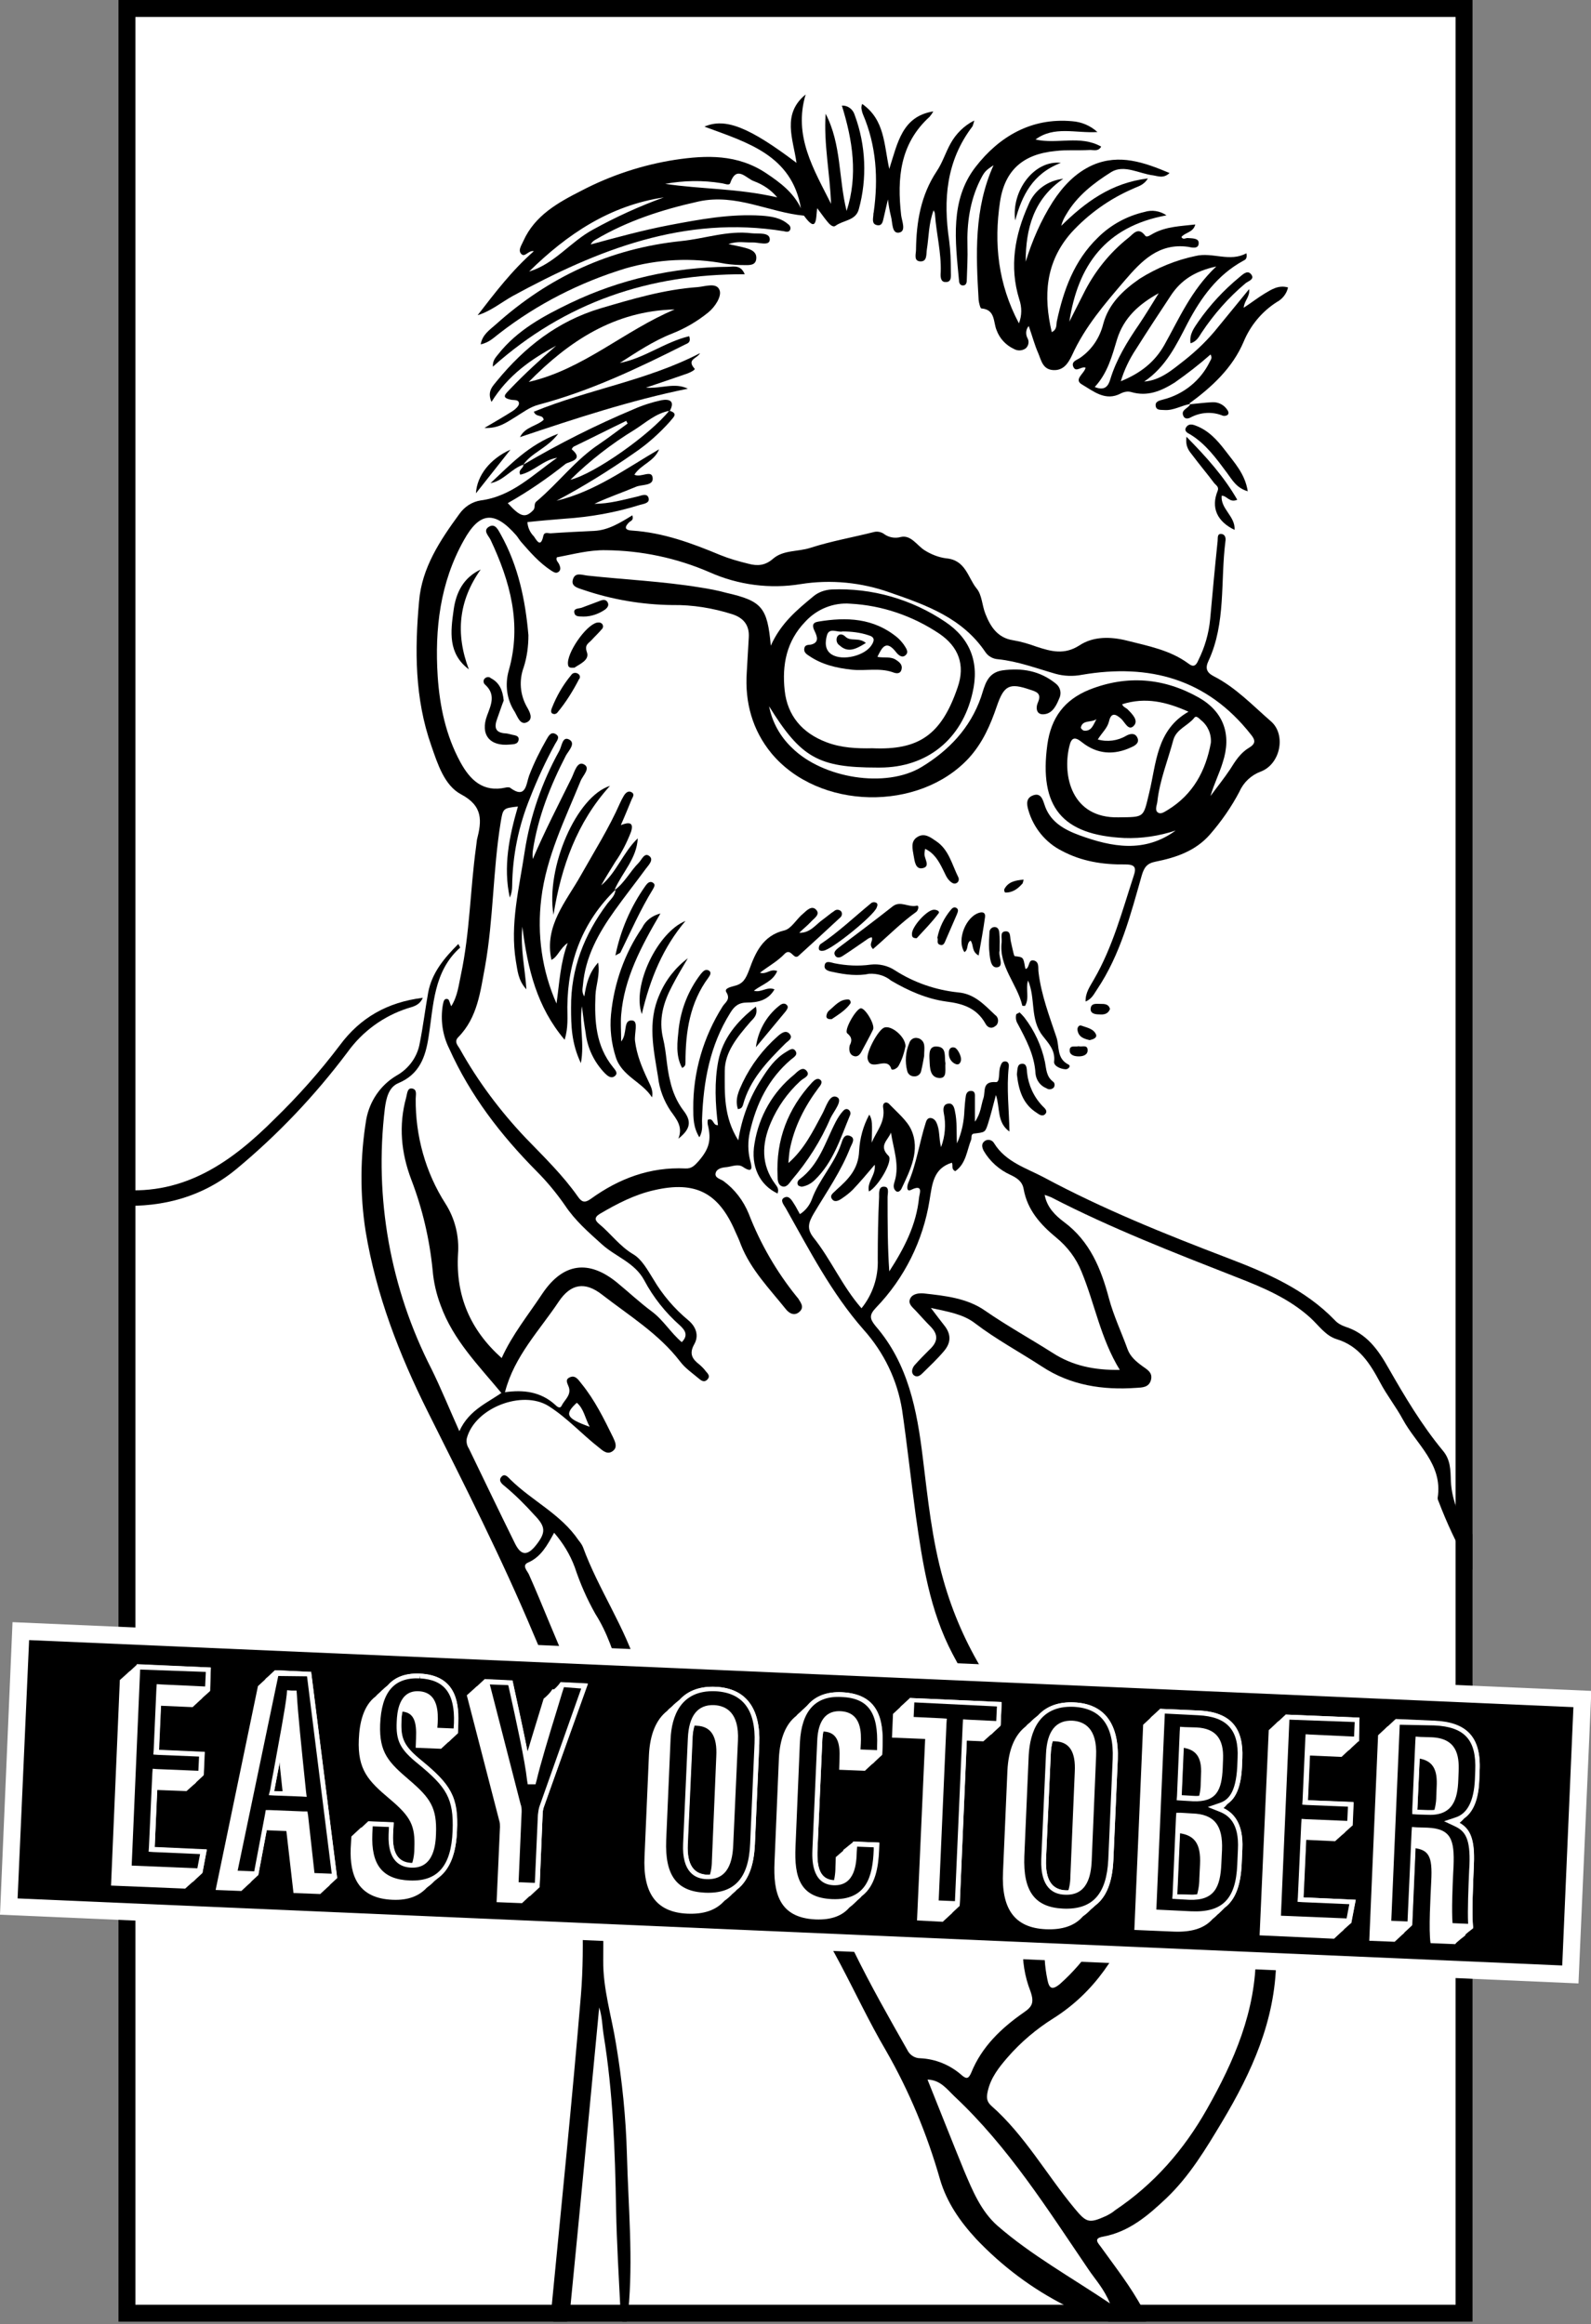 <?xml version="1.0" encoding="utf-8"?>
<!-- Generator: Adobe Illustrator 22.1.0, SVG Export Plug-In . SVG Version: 6.00 Build 0)  -->
<svg version="1.1" id="Layer_1" xmlns="http://www.w3.org/2000/svg" xmlns:xlink="http://www.w3.org/1999/xlink" x="0px" y="0px"
	 viewBox="0 0 470 686.4" style="enable-background:new 0 0 470 686.4;" xml:space="preserve">
<rect x="0" y="0" width="470" height="686.4" fill="#808080" stroke="none"/>
<style type="text/css">
	.st0{fill:#FFFFFF;}
	.st1{clip-path:url(#SVGID_2_);}
</style>
<polyline class="st0" points="430.4,4.3 430.4,681.4 39.6,681.4 39.6,4.3 430.4,4.3 "/>
<g id="Layer_2_1_">
	<g id="Layer_15">
		<g>
			<defs>
				<rect id="SVGID_1_" x="35" width="400" height="685.7"/>
			</defs>
			<clipPath id="SVGID_2_">
				<use xlink:href="#SVGID_1_"  style="overflow:visible;"/>
			</clipPath>
			<g class="st1">
				<path d="M436,464c-1.4-0.2-1.9-1.3-2.5-2.4c-3.3-5.8-6.1-11.8-8.5-18.1c-0.2-0.4-0.3-0.7-0.3-1.1c1.6-10-6.3-15.8-10.3-23.2
					c-2-3.7-4.7-7.1-6.7-10.9c-3-5.6-6.2-10.8-12.9-12.8c-3.2-1-5.2-4-7.7-6.3c-6.3-5.7-13.9-8.9-21.6-11.9
					c-18.6-7.3-37.2-14.5-55-23.7c-0.5-0.2-1-0.4-1.9-0.7c0.7,3.8,3.3,6.2,5.7,8c7.7,5.7,11,13.9,13.3,22.6c1.4,5.2,3.7,10,5.5,15
					c0.8,2.2,2.6,3.7,4.4,5c1.4,1,3.1,1.9,2.5,4.1s-2.6,2.2-4.3,2.3c-9.9,0.7-19.4-0.7-27.9-6.3c-6.6-4.3-13.5-8-19.8-12.8
					c-3.5-2.7-8-3.4-13-4.5c1.6,2.1,2.7,3.6,3.9,5.1c2.1,2.6,2.1,5.1,0,7.6s-4.2,4.4-6.4,6.6c-0.7,0.7-1.6,1.3-2.5,0.6
					s-0.6-2,0.1-2.9c1.4-1.6,2.9-3.1,4.4-4.6c2.4-2.2,2.9-4.3,0.5-6.8c-1.5-1.5-2.9-3.1-4.4-4.7c-1-1.1-2.5-2.1-1.7-3.7
					c0.7-1.4,2.5-1.6,3.9-1.5c6.4,0.7,12.9,1.4,18.2,5.1c6.5,4.5,13.4,8.3,20,12.5c5.9,3.8,12.3,5.1,19.8,5
					c-5.7-9.3-7.4-19.6-11.3-29c-1.6-4-4.2-7.4-7.5-10.1c-4.6-3.8-8.5-8.1-9.6-14.3c-0.4-2.3-2-3.3-3.9-4.2c-3.3-1.5-6.1-4-7.9-7.1
					c-0.5-1-0.8-2.1,0.3-2.9c0.8-0.6,2-0.4,2.6,0.4c0.1,0.1,0.1,0.2,0.2,0.3c3.4,5.5,9.5,7.3,14.6,10c17.5,9.4,35.9,16.8,54.5,23.9
					c11.5,4.4,22.7,9.2,31.5,18.3c0.8,0.9,1.9,1.5,3,1.9c6.4,2,9.8,6.8,12.9,12.3c4.8,8.4,9.8,16.8,16,24.3c2.3,2.7,2.3,5.7,2.4,9
					c0.3,6.2,2.9,12.2,7.2,16.7V464z"/>
				<path d="M35.6,351.4c19.1,1.6,33-8.4,45.5-20.9c7-6.8,13.4-14,19.3-21.8c6-8.1,14-12.7,24.5-14c-1,2.3-2.9,2.6-4.5,3.1
					c-7.1,2.3-13.3,6.8-17.7,12.9c-9.6,12.8-20.6,24.4-32.9,34.6c-9.8,8.1-21.5,11.3-34.2,10.8L35.6,351.4z"/>
				<path d="M149.1,411.2c5.5-0.8,10.6-0.2,14.9,3.7c0.5,0.5,1.4,1.3,1.9,0.3c0.8-1.7,2.8-3,2.2-5.3c-0.3-1.1-1.4-2.4,0.2-3.1
					c1.7-0.8,2.6,0.8,3.5,1.9c3.9,4.8,6.6,10.3,9.3,15.8c0.6,1.3,1.4,2.9,0,4c-1.6,1.3-3,0-4.2-1c-5-3.9-9.3-8.7-14.8-12.2
					c-7.8-4.9-21.8,0.5-24.2,9.5c-0.2,1,0,2.1,0.6,3c4.5,9.3,9,18.7,13.6,28c1.8,3.7,3.7,3.8,6.3,0.5c2.9-3.7,2.8-5.4-0.5-8.8
					c-2.7-3-5.5-5.8-8.6-8.4c-0.9-0.7-2.2-1.7-1.2-2.9s2,0.1,2.7,0.8c6.4,6.3,14.9,10.2,20.1,17.9c0.5,0.6,1,1.3,1.3,2
					c4.6,12.6,12.5,23.7,16.4,36.7c4.9,16.3,14.4,29.9,27.5,40.8c3.6,3,7.2,5.9,10.9,8.8c11.4,8.9,19.1,20.6,25.4,33.4
					c4.8,9.8,10.2,19.3,15.6,28.8c0.7,1.5,2.2,2.5,3.8,2.5c4.6,0.2,8.9,2,12.3,5c1.4,1.2,2,1.1,2.8-0.7c3.1-7.7,8.9-13.2,15.5-17.8
					c2.5-1.7,3.2-2.9,2-6.3c-3.4-8.7-2.9-18.4,1.2-26.8c4.7-9.7,6-19.8,5.8-30.3c0.1-2.4-0.9-4.7-2.7-6.3
					c-11.4-10.3-20.1-22.6-27.3-36.2c-6.8-12.9-8.9-27-10.9-41.1c-1.4-10.3-2.5-20.6-4-30.9c-1.4-8.9-5.4-17.1-11.4-23.8
					c-9.5-10.8-16-23.5-23-35.9c-0.6-1-1.8-2.4-0.4-3.1s2.2,0.8,2.9,1.9c0.6,0.9,1,1.8,1.7,3c1.6-1,2.8-2.5,3.5-4.3
					c2.1-5.9,6.7-10.5,8.7-16.5c0.4-1.2,0.9-3,2.6-2.3c1.8,0.7,0.5,2.4,0.1,3.4c-2.7,7-7,13.1-10.8,19.5c-1.5,2.6-2.2,4.4-0.1,7.1
					c5.2,6.5,8.5,14.4,14.2,20.9c3.3-4.1,5-9.2,4.8-14.5c0-6.1,0.1-12.3,0.4-18.4c0-1.2-0.2-3.2,1.6-3c1.5,0.1,0.9,2,0.9,3.1
					c0,7.3,0,14.6,0.5,21.9c4.4-6.8,8-13.7,8.8-21.8c0.1-1.1,1.4-4.1-2.3-2.3c-1.6,0.8-1.2-1.3-0.9-2c2.5-5.8,3.3-12,5.2-17.9
					c0.2-0.7,0.6-1.3,1.3-1.3c0.8,0,1.5,0.6,1.8,1.3c1.1,2.2,0.7,4.7,1.4,7.3c1.2-3.2,1.5-6.7,0.8-10.1c-0.2-1.1-0.2-2.4,1.1-2.7
					c1.6-0.4,2,1.1,2.2,2.2c0.7,3.1,0.4,6.3,0.6,9.5c1.4-3.1,2.1-6.5,2.2-9.9c0.1-1.3,0.2-2.7,0.4-4c0.1-0.8,0.5-1.6,1.5-1.6
					c1.4,0,1.2,1.2,1.2,2.1c0,2.1,0,4.2,0,7c1.8-2.5,1.8-4.9,2.5-6.9s-0.5-5.1,3.7-4.8c1.3,0.1,0.7-3,1.3-4.6
					c0.3-0.8,0.5-1.6,1.6-1.5c0.8,0.1,1,0.9,0.9,1.6c-0.7,6.3,0.1,12.7,0.2,19.1c-3.8-2.7-2.7-7-4-10.8c-0.8,3-1.5,5.9-2.4,8.7
					c-0.8,2.4-0.9,2.3-4,2.7c-1.1,0.1-0.7,1.2-0.9,1.8c-1.3,3.2-1.5,7.1-4.7,9.3c-1.3-0.6-0.6-1.7-1-2.5c-5.5,1.7-5.8,6.3-6.6,11.1
					c-1.9,11.9-7.4,23-15.8,31.7c-2.1,2.2-1.9,3.3-0.1,5.5c9.6,11.1,12.2,24.8,13.9,38.8c1.5,12.1,2.7,24.3,6.1,36.2
					c5.5,19.5,16,36,30.1,50.1c5.7,5.7,8.5,11.6,8.4,19.7c-0.1,9-1.3,17.4-5.3,25.5c-3.5,7.2-4.1,14.8-2.5,22.6
					c0.5,2.6,1.3,3.4,3.8,1.3c7.5-6.7,13.1-15.1,16.6-24.6c2.1-5.7,3.7-11.7,5.5-17.5c0.6-1.8,0.8-3.7,0.7-5.5
					c-0.2-4.9-2.9-7-7.7-5.9c-0.8,0.2-1.5,0.5-2.3,0.8c-1,0.5-2.2,0.1-2.8-0.8c-0.8-1.2-0.3-2.3,0.7-3.2c2.4-2.4,6-3.3,9.3-2.4
					c11.7,2.8,21.4,8.2,25.2,20.7c1,3.8,3.5,7,6.9,8.9c8.7,5.1,11.9,12.8,11.7,22.8c-0.3,17.6-7.2,32.8-16,47.5
					c-4.8,8-9.6,16-16.4,22.5c-5.5,5.2-11.1,10-18.8,11.4c-2.9,0.5-1.4,1.9-0.6,3c4.3,6,8.8,11.7,12.3,18.2c2.3,4.2,2.3,3.9-2.3,4.3
					c-7.5,0.6-13.8-1.7-20.4-5.1c-9.9-5-18.8-11.7-26.4-19.7c-4.8-5.2-8.7-10.8-10.7-17.6c-3.8-13.3-9.1-26.1-16-38.1
					c-9.7-16.5-16.3-34.8-29.2-49.4c-2.5-3-5.3-5.7-8.4-8c-9-6.4-17.2-13.9-24.4-22.3c-7.8-9.1-13-19.8-16.4-31.2
					c-1.9-6.3-3.9-12.5-7.4-18c-2.5-4.4-4.5-9-6.1-13.8c-1.4-3.8-3.5-7.2-6.1-10.2c-2,3.6-3.8,7.1-7.7,8.8c-1.9,0.8-0.3,2.4,0.2,3.4
					c4.2,9.4,7.8,19,12.1,28.3c6.1,13.4,8.3,27.5,8.7,41.9c0.4,14.6,1.4,29.3,1.2,43.9c-0.1,8.4,2.5,16.6,3.8,24.8
					c1.8,10.8,2.9,21.6,3.2,32.5c0.4,15.4,1.9,30.9,0.4,46.3c-0.1,1.1,0.8,3.2-1.1,3.2s-1.1-2.1-1.2-3.3c-0.5-10-1.1-20-1.3-29.9
					c-0.3-17.3-0.9-34.6-3.7-51.7c-0.4-2.6-0.4-5.3-1.3-8c-0.1,1.4-0.3,2.9-0.4,4.3c-2.7,28.4-5.4,56.7-8.2,85.1
					c-0.2,1.7,0.4,3.9-2.7,3.8c-2.5,0-3.2-0.6-2.9-3.2c3-31.1,6.2-62.3,8.8-93.5c1.3-15.7,0-31.4-0.3-47.1
					c-0.1-5.2-0.6-10.4-0.6-15.6c-0.3-15.9-7.1-29.9-13.1-44.1c-9.4-22.4-20.4-44-31.2-65.6c-8.5-17-15.3-34.6-18.4-53.4
					c-1.7-10.9-1.6-22.1,0.2-33c1-5.4,4.2-10.1,8.9-12.9c3.6-2,6.2-5.5,6.9-9.6c1-5,1.6-10,2.5-15c1.1-5.8,4.7-10.1,8.9-14.3
					c0.3,0.7,0.6,1,0.5,1.1c-7.9,7.1-7.8,17-9.3,26.4c-0.9,5.9-2.7,11-8.9,13.6c-2.9,1.2-3.6,4.5-4,7.4
					c-3.2,26.5,1.6,53.3,13.8,77.1c2.8,5.7,5.2,11.6,8.2,18.3c3-6.6,8.8-8.5,13.4-12L149.1,411.2z M342.5,536.7
					c-0.4,9.8-3.7,18.6-6.9,27.2c-4.9,13.1-12.2,24.5-24.4,32.2c-5.1,3.2-9.7,7.1-13.6,11.6c-2.5,2.9-4.9,5.9-5.8,9.9
					c-0.4,1.8-0.4,3,1,4.3c9.9,8.7,16.3,20.3,24.6,30.3c3.5,4.2,4.2,4.6,9.3,2.3c1-0.5,1.9-1,2.7-1.7c11.5-7.7,20.3-17.8,27.1-29.8
					c8.1-14.3,14.5-29,14.5-45.9c0-6.3-2.1-11.3-7.5-14.5c-6-3.5-9.4-8.7-11.4-15.2C350.6,542.7,347.2,539.4,342.5,536.7z
					 M327.9,680.3c-1.8-4.4-4.4-7.1-6.4-10.1c-12.1-17.8-23.6-36.1-39.5-51c-2.3-2.2-4.2-4.9-8-5c3.7,9.2,7.2,18.1,10.8,26.9
					c2.5,5.9,5,12,9.9,16.3C304.6,666,316.1,672.4,327.9,680.3z M170.4,414.3c-3.7,3.4-3.2,4.6,3.8,7.1
					C172.8,418.8,172.5,416.1,170.4,414.3L170.4,414.3z"/>
				<path d="M149.2,411.1c-0.4,0.1-1,0.4-1.1,0.3c-6.7-8.1-14.2-15.6-17.9-25.8c-1.3-3.4-2.1-6.9-2.4-10.5c-0.9-9.1-3-18.1-6.3-26.7
					c-3-7.9-3.8-16-1.5-24.3c0.3-1.1,0.3-2.9,1.8-2.6s1,1.9,1,3c-0.1,11,2.9,21.8,8.8,31c2.8,4.4,4.1,9.6,3.7,14.9
					c-0.7,12.3,3.6,22.4,12.9,30.7c3.1-6.9,7.9-12.8,12-19c6.1-9.1,13.7-10.2,22.2-3.2c3.4,2.8,6.6,5.8,10.1,8.4s5.6,6.3,8.9,9.1
					c2-2,1-3.5-0.5-4.9c-4.3-3.8-7.9-8.3-10.6-13.4c-2.8-5.2-8.4-6.9-12.5-10.6s-7.9-7-10.9-11.5c-2.5-3.6-5.3-7-8.4-10.1
					c-10.6-10.7-19.6-22.4-25.8-36.2c-2-4-2.6-8.5-1.9-12.8c0.2-0.7,0.2-2.2,1.5-1.8c0.4,0.1,0.6,1.3,1,2.1c1.9-3,2.2-6.3,2.9-9.5
					c2.6-12.3,2.7-24.9,4.4-37.3c0.1-0.8,0.2-1.6,0.3-2.4c1.4-5.5,1.9-9.9-4.7-13.4c-4.9-2.6-6.9-8.9-8.8-14.4
					c-4.9-13.9-4.9-28.3-3.6-42.6c0.8-9.9,6.2-18,11.9-25.8c1.5-2.1,3.7-3.6,6.3-4c9.3-1.2,15.5-7.7,22.6-12.6
					c-4.1,0.6-6.9,4.1-10.9,5c-0.8-1.5,1.1-1.9,0.9-3l-0.1,0.1c10.5-6.2,21.4-11.7,32.6-16.4c2.7-1.2,5.5-2.1,8.3-2.7
					c2.2-0.4,4.1,0.1,2.5,3.1c-4.1,0.7-7.1,3.5-10.4,5.6c-6.9,4.2-13.2,9.1-19,14.8c7.3-1.8,23.7-13.5,29.2-20.4
					c3,0.8,0.9,2.2,0.3,3.1c-3.2,3.6-6.8,6.8-10.8,9.5c-7.3,5.1-14.9,9.8-22.8,14c11.3-2.7,20.5-9.5,30.3-15.2
					c-1.4,3.6-5.4,4.5-7.3,7.5c1.9,1,5.1-1.6,5.4,0.9s-3.2,1.9-5,2.7c-4,1.7-8.2,3.1-12.2,5c4.4,0,8.6-1.2,12.9-2.2
					c1.1-0.3,2.7-1,3.1,0.5s-1.4,1.7-2.5,2c-7.3,2.3-14.7,3.6-22.3,4.1c-3.7,0.3-7.3,0.6-11,1c0.1,1.6,0.8,3.1,1.9,4.2
					c0.8,1.1,2,3.6,2.8-0.1c0.3-1.4,1.5-0.7,2.3-0.8c4.3-0.3,8.5-0.5,12.7-0.7s7.7-2.4,11.3-4.6c0.5,1.5-0.5,1.6-1,2.1
					c-1.5,1.5-1.1,2.3,0.9,2.4c9.2,0.6,17.6,3.7,26,7.2c2.7,1.1,5.5,1.9,8.4,2.6c2.6,0.7,4.9,0.6,7.3-1.5c3-2.6,7.3-2,11-3.2
					c6.2-2,12.6-3.1,18.9-4.7c0.9-0.2,1.9,0,2.7,0.5c1.4,1.1,3.3,1.5,5.1,1c3-0.7,4.8,2.5,7,3.9c1.9,1.2,4.1,2.1,6.4,2.4
					c5.8,0.5,6.4,5.7,9,8.9c1.6,1.9,1.6,5,2.6,7.5c1.5,3.8,3.6,7.1,8.2,7.8c2.4,0.4,4.7,1.1,6.9,1.9c4.3,1.4,8.2,2.5,12.7-0.4
					c4.1-2.7,9.2-2.6,14-1.4c6.3,1.6,12.8,2.8,18.2,6.8c1.4,1.1,2.2,0.7,2.9-1c1.9-3.8,3.1-7.9,3.5-12.2c0.7-7.7,1.4-15.4,2.2-23
					c0.1-0.9-0.2-2.2,1.1-2.1c1.1,0.1,1.4,1.2,1.2,2.2c-1.5,11.8,0.2,24.1-5,35.3c-1,2.1-0.6,3.4,1.5,4.5
					c6.5,3.3,11.5,8.6,16.9,13.3c4.6,3.9,2.9,12.7-3,14.9c-2.7,1-5,3.1-6.2,5.8c-2.4,4.6-5.4,8.9-8.8,12.8c-4.3,4.9-10.1,6.8-16.1,8
					c-2.5,0.5-3.3,1.7-4,4c-3.3,11.6-6.3,23.4-13.2,33.7c-0.9,1.3-1.5,2.8-3.4,3.6c-0.1-2.7,1.4-4.6,2.5-6.6
					c5.5-9.5,8.3-20.1,11.7-30.5c0.9-2.6,0.3-3.4-2.6-3.4c-6.5,0.1-12.8-0.9-18.6-4c-4.8-2.4-8.4-6.8-9.9-12
					c-0.5-1.7-0.8-3.6,1.4-4.4s2.8,1.1,3.3,2.6c1.6,5.2,5.8,7.5,10.4,9.2c9.6,3.5,19.2,5.3,28.4-1.4c-4.9,1.6-10,2.4-15.2,2.2
					c-18.4-0.9-25.2-9.2-22.7-27.6c1.1-7.9,5-13.2,12.4-16.2c11.1-4.4,22-3.5,32.3,2.3c7.4,4.2,9.8,11,7.1,19.2
					c-1,3.3-2.6,6.4-3.6,9.9c1.9-2.6,4-5.2,5.8-7.9c1.5-2.4,3-4.8,5.5-6.3c2-1.2,2.1-2.2,0.6-4c-12.9-16.4-30-21-49.9-17.6
					c-2.6,0.5-5.3,0.4-7.8-0.3c-5.6-1.6-11.1-3.7-17-4.3c-1.5-0.1-2.9-0.9-3.7-2.1c-6.8-10.1-17.5-13.9-28.2-17.6
					c-8.4-3-17.5-3.9-26.3-2.5c-9.1,1.5-18.5,0.3-27-3.5c-9.7-4.2-20.1-6.4-30.6-6.5c-5-0.1-9.7,1.2-14.5,2.1
					c-0.4,0.9,0.4,1.4,0.7,2.1s0.6,1.6-0.2,2.2s-1.5,0-2.2-0.4c-3.5-2.3-6.2-5.4-8.9-8.5c-0.5-0.6-0.9-1.3-1.4-1.9
					c-6.4-7.3-10.8-7-15.5,1.5c-7,12.5-8.6,26.1-7.7,40.2c0.6,8.8,2.4,17.4,6.7,25.3c2.9,5.3,6.7,9,13.4,7.5c0.4-0.1,0.8-0.1,1.2,0
					c4.8,3.6,4.8-1,5.7-3.5c1.4-3.7,3.2-7.3,5.2-10.8c0.6-1,1.3-2.4,2.8-1.4c1.2,0.8,0.2,1.9-0.3,2.8c-2.8,5.1-5.3,10.5-7.4,15.9
					c-3.4,8.3-5.2,17.1-5.3,26c0,1.2-0.2,2.4-0.7,3.5c-2-9.1-0.2-18,2.4-26.9c-4.4,0.5-4.4,0.5-5.1,4.7c-2.3,14.1-2.1,28.4-4.6,42.5
					c-1.4,7.4-2.2,15.1-7.9,20.9c-1.4,1.4-0.1,2.5,0.5,3.6c5.3,9.5,11.9,18.3,19.4,26.2c5.4,5.6,10.9,10.9,15.4,17.3
					c1.1,1.6,2,2,3.8,0.7c8.3-6,17.5-9.5,28-9c1.9,0.1,2.8-1,3.9-2.2c3.1-3.6,3.8-6.2,2.7-10.7c-0.1-0.5-0.1-1,0-1.5
					c1.8-0.7,1.4,1.8,3,1.6c-0.8-6.3-1.1-12.8,0.1-19c1.3-6.5,5.4-11.6,11.1-16c0.7,2.7-0.9,3.6-1.8,4.7c-3.6,4.2-7.4,8.7-7.4,14.3
					c0,6.6-0.4,13.5,4,20.5c1-6.5,3.3-12.7,6.9-18.2c1.9-3,4-6,7.2-7.9c0.9-0.5,2-1.5,2.8-0.3s-0.6,1.9-1.3,2.5
					c-6.7,5.7-10.3,13.1-12.2,21.5c-0.6,2.7-0.6,5.6,0.1,8.3c0.4,1.6,1.2,4.2-2.2,1.9c-1.4-0.9-3.1-0.1-4.7,0.1
					c-1.3,0.1-3,0.4-3.3,1.8s1.4,1.7,2.3,2.3c3.4,2.5,5.9,5.8,7.5,9.7c3.4,8.8,8.2,17.1,14.1,24.4c0.2,0.2,0.3,0.4,0.5,0.6
					c0.7,1.2,1.9,2.5,0.4,3.9s-3.1,0.5-4.1-0.8c-4.8-6-10.3-11.6-13.2-18.9c-0.5-1.4-1.1-2.7-1.7-4c-4.9-11.4-11.7-15-23.9-12.2
					c-5.8,1.3-11,4-16.1,7c-1.8,1.1-1.4,2-0.2,3c3.4,2.8,6,6.5,10,8.9c2.6,1.5,4.3,4.7,6,7.4c2.7,4.6,6.2,8.7,10.3,12.1
					c2.4,2,3.2,4.6,1.8,7.1c-1.6,2.8-0.6,4.4,1.5,6c0.7,0.6,1.4,1.3,1.9,2c0.6,0.7,1.4,1.4,0.5,2.4s-1.8,0.4-2.5-0.2
					c-1.9-1.6-4.1-3.1-5.6-5.1c-6.3-8.2-15-13.5-23-19.7c-5.1-4-9.3-3.3-12.9,2.1C159.4,392.9,151.9,400.6,149.2,411.1L149.2,411.1z
					 M324.3,218.4c2.8,0.8,5.9,0.4,8.4-1.1c1.1-0.6,2.5-0.9,3.2,0.4c0.9,1.6-0.5,2.5-1.7,3c-5.1,2.4-10.1,2.1-14.6-1.5
					c-2.1-1.7-3.1-1.4-3.7,1.2c-2.1,8.6,0.6,21.3,14.5,21c7.8-0.1,7.3,0.2,9.1-7.3c2.1-8.6,2.1-18.5,11.6-23.9
					c-6.5-2.9-12.7-4.4-19.6-2.2c0.3,0.8,1,1,1.5,1.4c1.4,1.4,3.5,3.4,1.9,5s-2.6-1.2-3.8-2.2c-1.7-1.5-2.9-1.7-3.5,0.9
					C327.1,215.1,325.6,216.3,324.3,218.4z M357.7,219.4c0.2-2.6-0.9-5.1-2.9-6.7c-0.6-0.5-1.4-1.5-2-0.7c-1.9,2.4-5.3,3.3-6.2,6.6
					c-1.6,6-4,11.8-4.7,18.1c-0.1,1.1-0.9,2.6,0.2,3.3c0.9,0.6,2-0.3,2.9-0.8C352.5,234.6,356.2,227.6,357.7,219.4L357.7,219.4z
					 M185.4,125.1l-0.4-0.8c-5.2,2.5-10.3,5.1-15.5,7.6c-0.3,0.2-0.5,0.5-0.6,0.8c3.8,3.2-0.8,3.6-1.8,4.3
					c-5.4,4.3-11.1,8.2-17.1,11.6c3.7,4.1,5.2,4.5,7.5,2.1c0.8-0.8,0-1.9,1.1-2.7c6.4-5.4,11.4-12.2,18.5-16.9
					C179.9,129.2,182.6,127.1,185.4,125.1z M323.9,212.4c-1.5,1.1-4,0.1-4.6,2.4c-0.1,0.3,0.6,1,1,1C322.5,216,323,214,323.9,212.4z
					"/>
				<path d="M227.7,190.7c3-6.7,7.8-10.6,12.5-14.5c1.5-1.3,3.5-2,5.5-2.1c11.9-0.5,23.7,2.9,33.6,9.6c7.3,4.9,10.1,12,8,20.9
					c-3.1,13.7-13.4,22.1-27.4,22.1h-0.8c-17.3,0-22.5-2.9-31.9-18.1c0.9,4.7,3.3,9,6.8,12.3c9,8.9,27.6,12.1,38.3,5.6
					c7.9-4.8,14.3-11.4,17.5-20.6c1.1-3.3,1.7-7.2,6.3-7.9c5.8-0.8,11.1,0.1,15.8,3.9c1.3,1,1.8,2.8,1,4.4c-0.8,2-1.9,4.2-4.1,4.6
					c-2.7,0.5-2.9-1.8-2.2-3.4c1.2-2.7-0.4-3.2-2.3-3.8c-6.1-2.1-7.7-1.3-9.8,4.8c-1.9,5.6-4.2,10.9-8.3,15.4
					c-14.7,15.9-44.3,15.4-58.3-1.4c-5.6-6.8-7.9-15-7.3-23.9c0.2-3.4,0.4-6.9,0.6-10.4s-1.5-5.7-4.9-6.8
					c-5.7-1.8-11.7-2.8-17.7-2.7c-8.9-0.1-17.8-1.6-26.3-4.5c-1.4-0.5-3.6-0.9-3.1-2.9c0.6-2.4,2.6-1.5,4.3-1.3
					c11.1,1.2,22.3,1.7,33.3,3.5c2.6,0.4,5.3,0.9,7.8,1.6C225.1,177.5,226.7,179.4,227.7,190.7z M257.7,221
					c13.7,0.6,20.4-3.9,25.2-18c2.3-6.6,0.3-12-5.5-15.9c-7.8-5.2-16.8-8.3-26.2-8.8c-5-0.4-9.9,1.6-13.3,5.3
					c-5.6,5.8-6.9,12.8-6.1,20.3s5.2,12.6,12.3,15.3C248.5,220.9,253.2,221.1,257.7,221z"/>
				<path d="M305.9,41.2c6.4,1.5,13.2-1.4,19.4,2.1c-0.9,1.6-2.4,0.9-3.5,1c-3.3,0.2-6.7-0.1-10,0.3c-9.5,0.9-15,5.6-16.4,15.1
					c-1.8,12.2-0.6,24.1,5.6,35.8c0.9-2.3,0.9-4.8,0.1-7.1c-3-9.7-1.3-19,2.7-27.9c1.7-4.3,5.7-7.2,10.3-7.7
					c-8.8,6-11.1,14.8-11.1,24.5c1.9-6.2,4.5-12.2,8-17.7c3-4.6,6.7-8.6,11.9-10.9c7.8-3.3,15-0.8,22.6,2.4
					c-1.8,1.7-3.4,0.9-4.8,0.7c-4.2-0.5-8.6-3.3-12.4-1c-5.1,3.2-10.1,7-13.3,12.5c-0.7,1.1-1.2,2.2-1.5,3.4
					c7.1-7,14.8-12.7,25.6-14c-1.3,2.1-2.9,2.3-4.3,3c-7,3-13.3,7.5-18.4,13.1c-7.6,8.7-8.2,18.6-5.7,29.3c1.6-0.8,1.3-2.1,1.5-3.2
					c2-9.3,5.1-17.9,12.1-24.7c3.8-3.8,8.6-6.4,13.8-7.6c2.2-0.7,4.6-0.3,6.5,1c-18.1,3.3-26.2,14.9-28.7,31.4
					c1.4-2.7,2.7-5.4,4.1-8.1c3.2-6.5,7.7-12.2,13.4-16.7c1.3-1,2.8-3.4,4.9-0.6c0.5,0.7,1.7-0.3,2.5-0.7c3.8-2,7.9-2.1,12.3-2.6
					c-0.6,2.4-3,2.3-4.1,3.7c0.5,0.9,1.2,0.3,1.8,0.3c1.3,0.1,3.3,0,3.3,1.4c0.1,2-2.1,1.4-3.1,1.2c-8.7-1.2-13.8,4.2-18.7,9.9
					c-5.9,6.9-11.8,13.7-15.6,22.1c-1.1,2.3-2.5,4.6-5.6,4.4s-3.5-2.9-4.4-5c-1.1-2.5-1.8-5.2-2.8-8c-0.9,1-1,2.5-0.3,3.7
					c0.5,1,0.2,2.2-0.6,2.9c-1,0.7-2.3,0.8-3.4,0.2c-2.4-1.1-4.3-3.1-5.2-5.6c-1-2.3-0.3-6.1-4.5-6.4c-0.3,0-0.7-1.6-0.8-2.5
					c-0.8-13.5-1.4-26.9,4.4-39.8c-2.4,1.6-2.7,1.9-4,4.5c-3,6.1-3.9,12.7-3.7,19.4c0.1,3.3-0.1,6.7-0.2,10c0,0.8-0.2,1.7-1.3,1.6
					c-0.8-0.1-1-0.9-1-1.5c-1.1-11.6-2.7-23.7,4.9-33.5c6.9-8.9,16.4-14.6,28.5-13.5c2.8,0.2,5.4,1.3,7.5,3.2
					C317.8,39.4,311.4,37.1,305.9,41.2z"/>
				<path d="M238,27.9c-3.7,12.3,2.4,22.1,7.5,32.3c-0.3-8.9-2.2-17.7-1.6-26.6c4.7,9,3.8,19.2,6.2,28.7c3.4-10.5,1.8-20.8-1.4-31.1
					c1.8-0.1,3.3,1.1,3.8,2.8c3.3,8.9,3.7,18.7,1.2,27.8c-0.9,3.4-4.6,3.2-6.9,4.9c-0.8,0.6-1.9-0.6-2.6-1.5
					c-0.9-1.1-1.7-2.3-2.8-3.7c-0.4,3,0,7.6-3.9,2.2c-10.4-1-20-6.6-31.1-4.2c-10.8,2.4-21,5.7-30.5,11.3c-0.6,0.3-1.1,0.8-1.4,1.4
					c7.7-2.1,15.4-4.2,23.2-5.7c9-1.7,18-3.4,27.3-2.8c2.8,0.2,5.6,0.6,7.8,2.5c0.6,0.4,0.9,1.1,0.6,1.7c-0.3,0.7-1.1,0.6-1.8,0.4
					c-29.4-4.8-55.1,5.5-80.1,19.1c-3.4,1.9-6.5,4.5-10.4,5.7c5.1-6.6,10.1-13.2,16.6-18.9c-1.6-0.4-2.7,2.1-3.8,0.7
					c-0.9-1.1,0.2-2.5,0.7-3.7c3.4-7.6,10.3-11.4,17.2-14.9c8.6-4.5,18-7.6,27.6-9.1c9.3-1.4,18.5-1.7,27,4c4.2,2.8,8,5.7,10.2,10.3
					c-2.7-15.7-15.8-19.4-28.5-24.1c6.2-2.7,13.3,0.2,27.2,10.7C234.3,41,230.9,33.7,238,27.9z M156.3,80.2
					c7.6-2.3,12.2-8.8,18.9-12.4c6.7-3.7,13.7-6.9,20.9-9.5C180.1,60.7,167.5,69.2,156.3,80.2z M196.5,54.3
					c10.5,1.6,21.5,1.3,33.1,4c-1.8-2.2-4.2-3.8-6.9-4.8c-2.3-0.8-5.1-4.9-7,0.6c-0.3,0.8-1.7,0.1-2.6,0
					C207.6,53.2,202,53.3,196.5,54.3z"/>
				<path d="M351.7,119.3c-2.6,0.4-5,2-7.7,1.8c-1-0.1-2.4,0.2-2.6-1.2s1.2-1.6,2.2-1.9c6-1.5,11.1-5.6,13.8-11.2
					c0.3-0.6,0.8-1.1,0.2-2.1c-3.4,3-6.9,5.7-10.6,8.3c-4,2.5-8,4.2-12.8,2.8c-1-0.3-2.1-0.1-3.1,0.4c-4.5,2.4-8-0.6-11.4-2.6
					c-2.7-1.5,0.6-3.2,1-5c-1.3-0.5-2.8,1.5-3.6-0.2s1.2-2.1,2.1-2.8c3.4-2.4,5.7-5.9,6.7-9.9c1.6-6,5.9-10,10.8-13.4
					c5.1-3.2,10.7-5.5,16.5-6.7c5-1.2,10.1,1.9,15-0.8c0.3,1.6-0.3,1.9-0.9,2.2c-7.7,4.2-12.5,10.9-16.5,18.5
					c-3.3,6.4-6.4,12.9-12.8,17.2c4.9-0.4,8.3-3.5,11.8-6.2c3.8-3,7.2-6.3,10.2-10.1c2.9-3.5,5.8-7.1,9-11c0.3,2.3-1.4,3.3-1.6,5.5
					c2.3-1.5,4.2-3,6.2-4.2s4.1-2.6,6.9-1.8c-0.4,1.8-1.6,3.4-3.3,4.3c-4.4,2.8-7.8,6.9-9.8,11.7c-3.3,7.8-9.4,13.4-16.1,18.3
					L351.7,119.3z M331.1,112.6c5.9-2.4,10-5.7,12.8-10.6c4.4-7.8,7.9-16.2,15.4-23.3c-6.4,1.4-10.4,4.1-13.3,8.4
					c-3.5,5.3-7,10.6-10.4,16C333.6,106.1,332.1,109.3,331.1,112.6z M323.4,114.3c2.9,1.2,4-0.2,4.6-2.3c1.8-5.9,5-11.1,8.5-16.2
					c2-3,3.9-6.1,5.8-9.2c-5.8,3.2-10.3,7.2-12.3,13.6C328.5,105.2,327.2,110.2,323.4,114.3z"/>
				<path d="M181.9,262.7c-9.8,9.5-14.2,21.2-14.3,34.7c0,3,0.3,6.1-0.8,9.7c-8.2-9.7-10.9-20.8-12.5-33.4
					c-0.6,6.6,0.8,12.2,1.2,18.5c-2.5-2.7-2.6-5.6-3.1-8.3c-1.8-11,1-21.7,2.6-32.4c1.6-10.4,5.1-20.5,10.2-29.7
					c0.8-1.4,0.9-4.4,2.9-3.4c2.1,1.1-0.1,3.3-0.9,4.7c-4.6,8.9-8.3,18.2-9.8,28.2c-0.1,0.8-0.1,1.6,0,2.4c3.5-8.2,7.6-16.1,11.5-24
					c0.8-1.7,1.6-4.9,3.5-4c2.3,1.1-0.3,3.4-0.9,5c-4.6,11.3-10.1,22.3-11.6,34.7c-1.3,10.6,0.2,21.3,4.5,31
					c0.9-6.4,1.1-11.9,3.3-17.9c-2.4,1.7-2.9,4.1-4.8,5c-2.2-10.1,4.4-17.3,8.7-25c4-7.1,8.3-13.9,11.6-21.4
					c0.3-0.7,0.7-1.4,1.1-2.1c0.5-0.8,1.3-1.6,2.3-1s0.3,1.4,0,2.1c-1,2.4-2,4.9-3.2,7.6c2.5-1,3.9-0.8,3,2
					c-1.2,3.1-2.7,6.1-4.6,8.8c-1.4,2.3-2.9,4.6-4.2,7c4.6-3.9,6.5-9.8,10.8-13.9c-0.3,6-4.6,10.1-6.8,15.1L181.9,262.7z"/>
				<path d="M183.1,107.2c7.3-1.4,13.3-6.2,20.5-7.9c0.6,1.9-0.5,2.1-1.3,2.5c-13.9,7-28,13.7-43.1,17.7c-2.7,0.7-4.7,2.3-7,3.7
					c-2.5,1.5-4.9,3.4-9.1,3.2c3.4-2,6-3.5,8.5-5.1c0.7-0.5,1.6-1.3,1.7-2c0.1-1.3-1.3-1.1-2.1-1.2c-3.4-0.6-1.9-1.7-0.5-3.2
					c4.3-4.5,8.9-8.7,13.6-12.8c-7.4,4-14.2,8.7-19.1,16.6c-1.4-3.1,0.4-4.7,1.6-6.2c8.2-10,17.9-17.6,30.5-21.4
					c9.5-2.8,18.9-5.6,28.8-6.3c2.3-0.2,5.7-1.5,6.5,1c0.6,1.8-1.4,4.9-3.4,6.5c-3.2,2.6-6.8,4.7-10.6,6.2
					C193,100.7,188.1,104,183.1,107.2z M199.3,91.4c-17.8,0.4-31.3,9.4-43.1,21.4C172.3,109.1,184.5,97.6,199.3,91.4z"/>
				<path d="M215.2,72.1c2.3,0.5,4,0.8,5.6,1.3s2.8,1.3,2.6,3.1s-1.8,1.8-3.1,1.8c-2,0-4-0.1-6-0.4c-9.8-1.9-20-1.4-29.6,1.4
					c-13.4,4.1-26,10.5-37.1,19.1c-1.6,1.2-3.1,2.8-5.6,3.3c0.5-2.9,2.7-4.3,4.5-5.9c15.6-14,33.7-22.4,54.7-24.6
					c7-0.7,13.8-3.2,20.9-2.3c1.9,0.2,5.4-0.4,5.3,1.9c-0.1,2-3.4,0.7-5.3,0.8C220.1,71.7,218,71.1,215.2,72.1z"/>
				<path d="M236.1,275.5c3.3,0.1,4.9-2.5,7.1-4c1.1-0.8,2.1-1.7,3.2-2.4c0.6-0.6,1.6-0.5,2.1,0.1c0,0,0,0,0,0
					c0.4,0.6,0.2,1.4-0.3,1.8c-4.1,3.8-8.2,7.6-12.3,11.3c-1.5,1.4-2.2-2.6-4.2-0.5s-4.6,3.5-7.2,5.5c2,0.6,3-1.3,5.1-0.5
					c-1.3,3.1-4.4,3.9-6.9,5.8c2.1,0.7,3.8-1.3,6.1-0.4c-1.9,3.3-5,3.9-8.1,3.9c-2.5,0-3.8,1.1-5,3.1c-6,9.6-7.9,20.2-8.3,31.2
					c-0.1,1.7,0.4,3.4-0.8,5.5c-1.8-2.9-1.8-5.8-1.8-8.5c-0.1-10.7,3-21.2,8.7-30.2c0.7-1.1,2.4-2,1.1-4.1c-0.8-1.2,1.3-1.6,2.3-1.9
					c2.6-0.6,3.4-2.1,4.4-4.7c1.8-5,4-10.2,10.4-11.7c2.1-0.5,3.6-3.4,5.6-5c1-0.9,2.5-2.5,3.8-1.1s-0.6,2.5-1.5,3.5
					C238.5,273.4,237.2,274.4,236.1,275.5z"/>
				<path d="M153.6,129.1c1.6-3.1,4.9-3.2,7-5.1c-0.2-1.7-2.2-0.6-2.9-2.4c16.1-6.6,33.5-9.2,49.1-17.3c-0.8,1.6-4.1,1.8-1.6,4.6
					c0.3,0.3-1.3,1.1-2.1,1.4c-3.8,1.3-7.5,2.6-12.3,4.2c4.8,0.3,8.5-1.6,12.4,0.3C186.4,118.2,170,123.6,153.6,129.1z"/>
				<path d="M181.7,262.8c2.9-2.2,4.5-5.5,7-8c0.9-0.9,1.7-3.2,3.2-1.9c1.3,1.1-0.4,2.7-1.2,3.8c-3,4.1-6.1,8-9.1,12.2
					c-4.8,6.7-8.7,13.7-9.4,22.1c-0.1,1-0.4,2,0.4,3.3c0.6-3.6,1.3-6.9,4.1-10c0.6,3.8-0.7,6.7-0.8,9.7c-0.3,7.6,0.1,14.9,5.2,21.2
					c0.6,0.8,1.7,1.8,0.4,2.7c-1,0.7-2-0.1-2.8-0.9c-3.2-3.3-5.2-7.5-5.7-12c-0.4-2.3-0.7-4.6-1.1-7.8c-0.8,5.8,0.8,10.8-0.3,16.8
					c-2.8-5.9-2.9-11.1-2.9-16.4c-0.1-11.5,3.9-21.6,10.7-30.7c0.9-1.2,2.3-2.3,2.4-4L181.7,262.8z"/>
				<path d="M263.2,334.5c-0.8,2.2-3.8,3.9-0.7,6.9c1.4,1.4-3,9-5.8,10.5c-0.7-2.8,2.1-4.8,1.7-7.9c-2.3,2.7-4.3,5.1-6.5,7.4
					c-1,1-2.2,1.9-3.4,2.7c-0.9,0.6-2.1,1.1-2.8-0.1c-0.6-1,0.4-1.6,1.1-2.3l0.3-0.3c3.5-3.1,6.5-6.1,6.7-11.5
					c0.2-3.7,1.2-7.4,3-10.7c0.9,1.5,0.9,2.6,0.7,8.3c1.4-3.4,4.1-6.1,3.4-10.3c-0.3-1.7,1.1-2,1.9-1c2.3,2.4,5.2,4.8,6.4,7.5
					c2.7,6-0.3,11.9-2.9,17.4c-0.3,0.6-1,1.2-1.6,0.7c-1-0.8-0.7-2-0.4-2.9C265.8,344,263.9,339.3,263.2,334.5z"/>
				<path d="M254.7,30.7c6.7,4.7,6.4,11.9,8,19.2c2.5-7.8,3.8-15.5,13-17c-0.3,0.6-0.7,1.1-1.1,1.6c-8.8,8-9.6,18.2-8.4,29
					c0.2,1.8,1.6,4.8-0.6,5.2s-1.9-3-2.4-4.8c-0.4-1.6-0.7-3.3-0.9-5l-1.2,5.2c-0.3,1.2-0.4,2.7-2,2.4s-1.2-1.8-1.1-3
					c0-0.3,0-0.5,0.1-0.8c1.4-9.9,0.8-19.7-3.2-29c-0.2-0.5-0.3-1-0.4-1.5C254.4,31.7,254.5,31.2,254.7,30.7z"/>
				<path d="M275.8,62.1c-1.5,4-1.4,7.9-2,11.6c-0.2,1.4,0.1,3.5-1.8,3.5c-2.2,0-1.4-2.2-1.4-3.4c0.1-8.2,1.4-16.1,6.1-23.2
					c1.7-2.5,2.6-5.5,4.1-8.2c1.6-2.9,4-5.3,7-6.8c-0.1,0.6-0.3,1.1-0.5,1.7c-7.8,10.2-8.7,21.7-6.9,33.8c0.4,3,0.5,6.1,0.5,9.2
					c0,1.2,0.3,3.1-1.6,3c-1.5,0-1.5-1.7-1.4-2.9c0.2-5.8-1.3-11.4-1.7-17.1C276.2,62.9,276,62.5,275.8,62.1z"/>
				<path d="M195.1,269.8c-5.8,9.9-10.7,19.2-11.6,29.9c-0.2,2.4,0,4.9,0,7.9c2-2.4,0.4-6.5,3.3-6.2c1.9,0.2,0.5,3.9,0.8,6.1
					c0.5,4,2,7.7,3.7,11.3c0.7,1.6,1.8,3.2,1.3,5.3c-2.9-4.6-8.9-6.2-10.7-11.9c-1.3-4.1-1.8-8.3-1.4-12.6c0.9-9.2,4-18,9.2-25.6
					C190.7,271.9,192.7,270.4,195.1,269.8z"/>
				<path d="M156.1,187.6c0,3.2-0.4,6.4-1.4,9.5c-1.4,3.8-1.1,8,0.9,11.6c0.8,1.4,2.1,3.6,0.1,4.6s-2.8-1.6-3.6-3
					c-2.4-3.6-3-8.1-1.8-12.3c3.9-13.7,0.4-26.3-5.4-38.6c-0.6-1.2-2.3-2.7-0.5-3.8c1.9-1.2,2.8,1,3.5,2.2
					C153.1,167.1,155.2,177.2,156.1,187.6z"/>
				<path d="M220,81c-28.1-0.1-53,8.2-74.4,27.3c-0.1-1.9,0.9-2.8,1.6-3.7c5.6-7.1,13.4-11.3,21.3-15.1c14.6-7,30.5-10.6,46.6-10.7
					C217,78.7,218.9,78.3,220,81z"/>
				<path d="M303,286.2c1.3-0.4,0.6-3,2.5-2.5c1.6,0.5,1.1,2.2,1.3,3.5c0.8,6.7,3.2,12.9,5.3,19.2c0.9,2.7,0,6.2,3.5,8
					c0.9,0.4,0,1.5-0.9,1.4c-1.5-0.1-3.5-1-3.3-2.3c0.4-3.4-1.8-5.5-3.4-7.6c-3.8-4.9-2-11-4.3-16.3c-0.8,2.5,0.5,5.2-0.9,7.5
					c-0.3,0-0.8,0-0.8-0.1c-1.5-6.4-7-11.6-6.1-18.8c0.1-1.1-0.5-2.9,0.9-3.1c1.9-0.3,1.5,1.6,1.8,2.9s0.5,2.3,0.8,3.5
					c0.1,0.3,0.2,0.9,0.4,0.9c2.5,0.3,2.5,0.3,3,3.2C302.8,285.7,302.9,286,303,286.2z"/>
				<path d="M232.9,343.5c4.7-4.1,7.2-9.3,9.9-14.3c1.2-2.1,2.2-6.2,4.4-5.2c2,0.9-0.9,4.2-1.9,6.3c-2.8,6.6-6.7,12.7-11.4,18.2
					c-0.7,0.9-1.5,2.3-2.8,1.9s-1.4-1.9-1.4-3.1c-0.5-10.6,3-19.8,10.2-27.6c0.6-0.6,1.5-1.5,2.4-0.8s0,1.8-0.5,2.4
					c-4.1,5.5-7.2,11.5-8.5,18.3C233.1,340.9,233,342.2,232.9,343.5z"/>
				<path d="M256.8,287.6c-3.3,0.7-7,0.3-10.6-0.5c-1.1-0.2-2.8-0.5-2.6-1.9c0.2-1.7,1.9-0.9,2.9-0.7c3.5,0.7,7.1,0.9,10.7,0.4
					c2.5-0.3,5.1,0.3,7.2,1.7c5.6,3.6,12,5.8,18.6,6.5c4.9,0.4,7.8,3.7,11,6.7c0.9,0.6,1.1,1.9,0.5,2.8c-0.1,0.1-0.2,0.3-0.4,0.4
					c-1.2,1-2.4,0.5-3-0.7c-2.6-4.6-6.7-5.9-11.6-6.5c-5.8-0.8-11.2-3.2-16.3-6.2C261.4,288.1,259.1,287.5,256.8,287.6z"/>
				<path d="M200.4,336.3c1.4-3.5-0.5-5.7-2.3-8.2c-2-3-3.3-6.4-3.7-10c-1.3-8.1-3.2-16.2,0.4-24.3c1.8-4.3,4.7-8,8.4-10.8
					c-1.6,2.7-3.2,5.4-4.6,8.1c-2.6,4.9-4.1,9.9-2.7,15.7c1,4.1,1,8.4,2.1,12.6c0.7,3.1,2,6.1,3.9,8.6
					C204.3,331.1,204.1,333.4,200.4,336.3z"/>
				<path d="M229.7,352.5c-5.3-2.5-8-8-6.8-14.8c1.3-8,5.4-15.2,11.7-20.3c1-0.9,2.5-2.6,3.7-1.1s-1,2.1-1.9,3
					c-3.7,3.4-6.7,7.6-8.7,12.3c-2.7,6.3-2.9,12.4,1.3,18.1C229.5,350.4,230.2,351.1,229.7,352.5z"/>
				<path d="M257.9,280.3c-1.5-1.5,0.2-2.4-0.4-3.5c-0.3,0.1-0.7,0.2-1,0.4c-2.5,1.7-5,3.5-7.5,5.1c-0.7,0.5-1.9,0.9-2.4-0.3
					c-0.4-0.8,0.4-1.5,1-2c5.4-4.1,10.8-8.1,16.1-12.3c2.3-1.8,4.7,0.4,7.1-0.2c0.8-0.2,0.5,1.3-0.1,1.8
					C266.1,272.6,262.2,276.6,257.9,280.3z"/>
				<path d="M163.5,270.2c-2.3-14,6.8-35,16.7-38.1C170.4,242.9,165.8,256,163.5,270.2z"/>
				<path d="M267.5,309c-0.4,2-1,3.9-2,5.7c-0.4,0.9-2,1.6-2.2,1c-1.2-4-6.1,1.1-7-3c-0.4-2,3.1-8.5,4.9-9.2
					C263.3,302.7,267.5,306.2,267.5,309z"/>
				<path d="M364.7,156.5c-5.2-2.5-7-6.6-5-11.5c0.5-1.2-0.5-1.7-1-2.3c-2.1-2.8-4.3-5.4-6.4-8.2c-0.9-1.2-2.2-2.4-1.8-5.5
					c6,6.1,11.1,11.8,15,18.6c-2.3,1-3-1.2-4.6-1.2C360.5,150.3,365,152.5,364.7,156.5z"/>
				<path d="M138.5,197.7c-6.2-4.7-5.4-11.1-4.5-17.5c0.7-5.2,2.9-9.6,8-12C135.5,177.4,134.5,187.1,138.5,197.7z"/>
				<path d="M236.8,350.5c-0.3-0.1-0.8-0.2-1-0.4c-0.4-0.6-0.2-1.4,0.4-1.8c5.8-4.3,7.6-11,10.7-17c0.6-1.1,1.2-2.1,2-3
					c0.4-0.5,1-1,1.7-0.6c0.6,0.4,0.8,1.1,0.5,1.7c-2.8,6.7-4.9,13.8-10.4,19.1C239.6,349.6,238.2,350.3,236.8,350.5z"/>
				<path d="M368.6,145.1c-3.4-1-4.6-3.4-6.1-5.4c-3.2-4.3-6.3-8.6-10.9-11.4c-0.8-0.4-1.9-1-1.2-2.1s1.8-0.9,2.8-0.5
					c3.8,1.4,6.4,4.3,8.7,7.3C364.6,136.6,367.8,139.9,368.6,145.1z"/>
				<path d="M273.3,250.7c-0.1,0.5-0.2,1-0.2,1.6c0,1.4,1.8,3.6-0.5,4.1c-2.2,0.5-2.4-2.1-2.7-3.7c-0.3-1.9-1-4.2,1.1-5.5
					s3.9,0.1,5.5,1.2c3.8,2.5,4.7,6.9,6.6,10.7c0.3,0.6,0.1,1.4-0.5,1.7c-0.7,0.4-1.3,0-1.8-0.4c-1.2-1-1.6-2.4-2.3-3.7
					C277.3,254.3,276,252,273.3,250.7z"/>
				<path d="M148.8,206.9c-0.6,1.5-1.2,3.4-1.9,5.3c-0.9,2.4-0.8,4.2,2.4,4.4c0.5,0,1.1,0.2,1.6,0.3c0.9,0.3,2.5,0.2,2.3,1.6
					s-1.6,1.3-2.6,1.4c-6,0.6-8.8-3-6.7-8.6c1.2-3.2,2.6-6.2-0.6-9.1c-0.5-0.4-0.6-1.2-0.2-1.7c0,0,0.1-0.1,0.1-0.1
					c0.5-0.5,1.3-0.6,1.8-0.1C147.5,201.6,148.5,203.8,148.8,206.9z"/>
				<path d="M202.5,272c-6.6,7.8-10.4,16.9-12.9,27.5C186.6,291.1,194.3,275.3,202.5,272z"/>
				<path d="M201.5,315.4c-2-3.7-1.4-7.7-1-11.6c0.7-5.9,2.9-11.4,6.5-16.1c0.6-0.7,1.3-1.6,2.3-1.1s0.5,1.4,0,2.1
					c-5.5,7.4-6.8,16-6.8,25C202.5,314.3,202.5,315,201.5,315.4z"/>
				<path d="M251,308.8c0.6-1.2,0.9-2.3-0.7-3.6c-1.1-0.9,2.6-7.3,4-7.4c1.3-0.1,4.3,4.9,3.6,6.3c-1,2.1-2.2,4.2-3.3,6.3
					c-0.5,1-1.2,1.9-2.4,1.5S250.7,310.2,251,308.8z"/>
				<path d="M301.2,299c0.5,0.5,1,1,1.4,1.5c3,3.9,5.1,8.4,6.1,13.2c0.4,2.1,0.4,4.2,2.3,5.7c0.5,0.3,0.7,1,0.4,1.6
					c0,0.1-0.1,0.1-0.1,0.2c-0.6,0.6-1.5,0.7-2.2,0.2c-1.8-0.7-3-2.4-3.2-4.3c-0.3-5.5-2.8-10.1-5.3-14.8c-0.5-0.8-0.6-1.8-0.4-2.7
					C300.3,299.4,300.8,299.3,301.2,299z"/>
				<path d="M218,327.6c-1-3,0.3-5.5,1.4-7.9c2.5-5.2,6-9.8,10.3-13.6c1-0.9,2.4-2,3.5-0.8c1.3,1.4-0.6,2.2-1.4,3.1
					c-5.2,5.2-10.3,10.5-12.3,17.9c-0.1,0.4-0.3,0.7-0.6,1C218.7,327.4,218.4,327.5,218,327.6z"/>
				<path d="M351.7,101.4c-0.4-2.8,1.1-4.6,2.3-6.4c3.4-4.9,7.5-9.3,12.1-13.1c1-0.8,2.3-2.2,3.4-1c1.4,1.6-0.8,2.1-1.6,2.8
					c-5,4.2-9.3,9.1-12.9,14.5C354.2,99.4,353.6,100.8,351.7,101.4z"/>
				<path d="M243.2,280.8c-0.6,0.1-1.2,0-1.3-0.5c-0.1-0.5,0.1-1,0.4-1.4c5.4-3.6,10.1-8.1,15.1-12.2c0.4-0.3,1-0.3,1.4-0.1
					c0.6,0.3,0.4,0.9,0.2,1.4C258.3,270.3,245.6,280.6,243.2,280.8z"/>
				<path d="M289.1,282.2c-2.2-1.2-1.4-3.2-2.4-4.4c-1.3,0.8-0.5,2.7-1.8,3.4c-2.4-3.6,0.5-10.8,4.7-11.7c1.1-0.2,1.5,0.4,1.4,1.3
					C290.5,274.5,289.8,278.2,289.1,282.2z"/>
				<path d="M169.7,197.2c-1.2,0.1-1.8,0-1.9-0.9c-0.5-3.3,5.2-11.6,8.5-12.4c0.5-0.1,1-0.1,1.4,0.2c0.5,0.4,0.6,1.1,0.2,1.6
					c0,0.1-0.1,0.1-0.1,0.1c-0.9,1.1-2,2.1-3,3.2s-2.2,1.4-1.4,3.7S171.1,196.2,169.7,197.2z"/>
				<path d="M181.8,282.2c1.5-7.4,4.5-14.4,8.9-20.6c0.5-0.7,1.3-1.6,2.3-0.8c0.7,0.5,0.2,1.2-0.1,1.8c-3.7,6-6.5,12.4-9.6,18.7
					C183.1,281.6,182.6,281.7,181.8,282.2z"/>
				<path d="M273,311.9c-0.2,1.1-0.5,2.9-0.9,4.5c-0.2,0.9-1.1,1.6-2.1,1.5c-1,0-1.8-0.7-2-1.6c-0.7-2.7-0.5-5.6,0.6-8.2
					c0.3-1.1,1.4-1.8,2.5-1.5c0.1,0,0.3,0.1,0.4,0.1C273.6,307.7,273,309.6,273,311.9z"/>
				<path d="M300.4,317.3c0.2-1.3,0-3,1.4-3.1c1.6-0.2,1.5,1.5,1.6,2.6c0.4,3.7,2,7.2,4.6,9.9c0.6,0.6,1.6,1.4,0.8,2.3
					s-1.8,0.2-2.5-0.3C302,326,300.9,321.7,300.4,317.3z"/>
				<path d="M154.7,137.2c-3.7,1.2-5.9,4.8-9.8,5.5c5.8-5.4,11.2-11.3,20-14.6c-3.3,4.4-8,5.6-10.4,9.3L154.7,137.2z"/>
				<path d="M299.9,65.1c-1.2-8.8,5.7-17.9,13.5-17C305,51.3,301.9,57.8,299.9,65.1z"/>
				<path d="M351.5,119.4c2.2-0.2,4.4-0.5,6.6-0.6c1.6-0.1,3.2,0.6,4.2,1.9c0.4,0.5,0.9,1.2,0.4,1.8c-0.4,0.3-0.9,0.4-1.4,0.3
					c-3.1-1.3-6.6-1.1-9.6,0.5c-0.7,0.4-1.7,0.5-2.1-0.4c-0.9-1.9,1.4-2.2,2-3.5L351.5,119.4z"/>
				<path d="M163.9,210.9c-1.3,0-1.2-0.9-0.9-1.7c1.4-3.6,3.3-6.9,5.8-9.9c0.4-0.6,1.2-0.7,1.8-0.4c0.6,0.3,0.9,0.9,0.6,1.5
					c0,0,0,0.1-0.1,0.1c-1.8,3.5-3.9,6.9-6.4,9.9C164.5,210.7,164.2,210.8,163.9,210.9z"/>
				<path d="M279.3,314c-0.2,1.8,0.6,4.4-1.7,4.4c-2.9-0.1-2.9-3-3-5.2c-0.1-1.8-0.3-4.4,2.3-4.1C279.8,309.3,278.9,312.3,279.3,314
					z"/>
				<path d="M223.3,309.3c0.6-4.7,3-9.1,6.7-12.1c0.6-0.5,1.6-1.3,2.5-0.3c0.5,0.6,0,1.2-0.4,1.8L223.3,309.3z"/>
				<path d="M295.3,280.8c-0.5,1.5,1.5,4.7-0.8,4.9c-2,0.2-2.1-3.2-2.3-5.3c-0.1-1.7,0-3.4,0.1-5.1c0-0.8,0.7-1.5,1.5-1.5
					c0,0,0,0,0,0c1,0,1.3,0.8,1.4,1.6C295.4,277.1,295.3,278.9,295.3,280.8z"/>
				<path d="M140.6,145.7c0.3-5.3,4.2-10.2,10.2-12.9L140.6,145.7z"/>
				<path d="M270.8,277.1c-1.3,0-1.4-0.5-1.4-1.3c0-2.1,4.2-6.8,6.3-7.1c0.9-0.1,2,0.4,1.6,1C275.3,272.4,272.9,274.8,270.8,277.1z"
					/>
				<path d="M276.9,277c0.6-3.1,2-5.9,4-8.3c0.4-0.5,1-1,1.7-0.5s0.3,1.2,0.1,1.8c-1.1,2.5-2.2,5.1-3.3,7.6
					c-0.3,0.7-0.6,1.7-1.5,1.5C276.4,278.8,277.3,277.5,276.9,277z"/>
				<path d="M172.4,182.1c-1-0.1-2.4,0.2-2.7-1c-0.4-1.5,1.2-1.3,2.1-1.6c1.9-0.7,3.7-1.4,5.6-2.1c0.8-0.3,1.6-0.4,2.1,0.5
					s-0.1,1.6-0.7,2.1C176.9,181.3,174.7,182.1,172.4,182.1z"/>
				<path d="M245.7,301c-1.2,0.1-1.8-0.3-1.5-1.3c0.1-0.5,0.4-1,0.8-1.3c1.7-1.4,3.1-3.3,5.6-3.2c0.4,0,0.7,0.4,0.7,0.9
					c0,0.1-0.1,0.2-0.1,0.3C249.8,298.4,247.6,299.7,245.7,301z"/>
				<path d="M321.9,307.2c-1.7-0.4-3.3-0.9-3.6-3c-0.1-0.7,0.4-1.5,1.1-1.3c1.6,0.6,3.7,0.9,4.4,2.7
					C324.1,306.6,322.8,307,321.9,307.2z"/>
				<path d="M327.9,298c-0.6,1.6-1.9,1.7-3.2,1.6c-1.1,0-2.7-0.2-2.5-1.8s1.7-1.3,2.9-1.3S327.5,296.5,327.9,298z"/>
				<path d="M302.4,259.8c-0.1,0.4-0.2,0.7-0.3,1.1c-1.4,1.6-3,2.8-5.2,2.7c-0.2-0.3-0.3-0.6-0.2-1
					C297.8,260.5,299.8,260,302.4,259.8z"/>
				<path d="M318.6,309c1,0.3,2.7-0.6,2.7,1.2c0,1.4-1.4,1.8-2.6,1.8s-2.6-0.3-2.7-1.6C315.9,308.5,317.6,309.3,318.6,309z"/>
				<path d="M283.9,313c-0.1,0.9-0.6,1.6-1.5,1.3c-1.4-0.5-2.2-1.9-2.1-3.4c0-1,0.5-1.8,1.7-1.5C282.9,309.7,284,311.9,283.9,313z"
					/>
				<path d="M259.2,194c1.9,0.4,3.9-0.2,5.5,0.9c1.1,0.7,2,1.5,1.6,2.9s-1.7,1.1-2.7,0.7c-3.9-1.3-7.9-0.3-11.9-0.7
					c-4.6-0.5-8.9-1.5-12.7-4.1c-0.8-0.5-1.6-1.1-1.4-2.2s1.1-1,1.9-1.1c2.7-0.6,1.8-2.6,1.2-3.9c-0.8-1.6-0.8-2.6,1-2.9
					c8.4-1.4,16.4-1.1,23.4,4.7c0.7,0.6,1.3,1.3,1.9,2.1c0.6,1,1.7,2.2,0.4,3.2c-1,0.8-2.1-0.2-2.7-1
					C261.8,188.9,260.6,191.1,259.2,194z M248.9,186.5c-1.4,0.4-3.9-1.3-4.6,1.1c-0.5,1.8-0.8,4.3,1.4,5.7c3.2,2,9.8,0.4,11.8-2.8
					c0.9-1.4,0.9-2.4-1-2.9C254.1,186.8,251.5,186.5,248.9,186.5L248.9,186.5z"/>
				<path d="M255.8,189.9c-2.8,1.7-5.2,3.1-7.8,0.7c-0.8-0.5-1.1-1.6-0.7-2.5c0.6-1.1,1.7-0.8,2.4-0.1
					C251.3,189.6,253.6,188.1,255.8,189.9z"/>
				<path d="M430,5v675.7H40V5H430 M435,0H35v685.7h400V0z"/>
			</g>
		</g>
		
			<rect x="194.3" y="301.6" transform="matrix(4.344498e-02 -0.999 0.999 4.344498e-02 -307.133 744.086)" width="81.4" height="461.7"/>
		<path class="st0" d="M8.6,484.4l456.2,19.8l-3.3,76.3L5.2,560.7L8.6,484.4 M3.7,479.1L0,565.5l466.3,20.3l3.8-86.4L3.7,479.1
			L3.7,479.1z"/>
		<path class="st0" d="M432.9,571.6c-0.5-3.8,0-13.6,0.2-18.7c0.3-7.7-1.2-10.6-4.4-12.3l0.1-0.1c0.5-0.4,1-0.8,1.4-1.3
			c2.3-1.6,4.3-4.8,4.5-11.4l0.1-2.6c0.5-10.3-4.2-14.4-13.4-14.8l-11.5-0.5l-2.8,2.6l-2.6,60.7l7.5,0.3l2.8-2.6l1.1-25.2h0.5
			c5.8,0.3,6.8,2.3,6.4,10c-0.2,4.3-0.8,14.4-0.2,18.2l7.3,0.3C430,573.8,432.9,571.6,432.9,571.6z M417.2,519.2h0.5
			c5.8,0.3,7,3.5,6.7,8.7l-0.1,2.5c0,2.1-0.4,4.1-1.2,6c-1.1,0.4-2.3,0.5-3.5,0.4l-3.3-0.1L417.2,519.2z"/>
		<polygon class="st0" points="44.3,528.6 55.1,529 57.9,526.5 58.2,519.5 44.7,518.9 45.4,503.7 56.9,504.2 59.7,501.6 60,494.6 
			38.3,493.6 35.4,496.2 32.8,556.9 54.7,557.8 57.6,555.2 58.9,548.4 43.4,547.7 		"/>
		<path class="st0" d="M89.7,495.9L79,495.4l-2.8,2.6l-12.5,60.2l7.6,0.3l2.8-2.6l2.9-15.4l7.6,0.3l2.1,18.3l7.9,0.3l2.8-2.6
			L89.7,495.9z M82,514.3c0.4,4.8,1,10.5,1.7,16.9l-4.9-0.2C79.8,525.7,81,519.6,82,514.3z"/>
		<path class="st0" d="M122.4,522.1c-5.3-4.3-6.2-6.5-6-11.6c0-1.7,0.3-3.3,0.9-4.9c0.4-0.1,0.9-0.1,1.3-0.1
			c3.8,0.2,4.5,3.2,4.3,7.9l-0.1,2.8l7.5,0.3l2.8-2.6l0.1-3c0.3-7.3-1.5-14.1-11.4-14.6c-4.4-0.2-7.4,1.2-9.4,3.4
			c-0.5,0.4-1,0.8-1.4,1.3c-3.6,2.7-4.8,7.7-5,12.7c-0.4,9,2.8,12.3,9.1,17.6s7.6,7.9,7.3,14.7c0,2-0.4,4-1.2,5.8
			c-0.6,0.2-1.3,0.3-1.9,0.3c-4-0.2-5.6-3.1-5.4-8.4l0.2-3.6l-7.5-0.3l-2.8,2.6l-0.2,3.5c-0.3,8,2.1,14.8,12.4,15.2
			c4.7,0.2,7.9-1.2,10.1-3.6c0.5-0.4,1-0.8,1.4-1.3c3.8-2.9,5.1-8.1,5.3-13.6C133.3,532.8,130.8,529,122.4,522.1z"/>
		<path class="st0" d="M160.6,501.7c-2.1,6.9-4.6,14.9-6.4,21.2c-1.2-6.6-3.3-16.1-5.1-24.4l-8.3-0.4l-2.9,2.6l9.6,37.1
			c0.2,0.6,0.2,1.2,0.2,1.8l-1,22.2l7.5,0.3l2.8-2.6l0.9-21.5c0-0.7,0.1-1.3,0.3-2l13-36.7l-8-0.4
			C162.5,500,161.6,500.9,160.6,501.7z"/>
		<path class="st0" d="M209.1,500.2c-4.5-0.2-8.1,1.1-10.6,3.8c-0.5,0.4-1,0.8-1.4,1.3c-3.2,2.5-5.1,6.8-5.4,13.1l-1.3,29.9
			c-0.5,10.4,3.1,16.5,12.7,16.9c4.8,0.2,8.4-1,10.9-3.8c0.5-0.4,1-0.8,1.4-1.3c3.3-2.5,5-6.9,5.3-13.3L222,517
			C222.5,506.6,218.2,500.6,209.1,500.2z M200.9,546.7l1.4-31.1c0-1.9,0.4-3.9,1.2-5.6c0.8-0.3,1.6-0.4,2.4-0.3c4.2,0.2,6,3.2,5.7,9
			l-1.3,30.9c0,2-0.4,4-1.2,5.8c-0.8,0.2-1.6,0.3-2.4,0.3C202.8,555.6,200.7,552.9,200.9,546.7z"/>
		<path class="st0" d="M246.9,548.5l-0.1,2.9c0,2-0.3,4-1,5.9c-0.5,0.1-1.1,0.2-1.6,0.2c-4.2-0.2-5.1-3.9-4.9-9.2l1.4-31.7
			c0-1.7,0.3-3.4,0.9-5c0.6-0.2,1.2-0.2,1.7-0.2c4.2,0.2,4.9,3.6,4.7,8.1l-0.1,3.2l7.6,0.3l2.8-2.6l0.1-2.5
			c0.4-8.1-1.3-15.5-11.9-16c-4.4-0.2-7.6,1.1-9.9,3.6c-0.5,0.4-1,0.8-1.4,1.3c-3.1,2.4-4.8,6.7-5.1,12.4l-1.3,30.8
			c-0.4,9,1.3,16.4,12.1,16.9c4.9,0.2,8-1.2,10-3.5c0.5-0.4,1-0.8,1.4-1.3c4-3,4.9-8.6,5.1-13.6l0.1-2.2l-7.7-0.3L246.9,548.5z"/>
		<polygon class="st0" points="263.8,506.2 263.5,513.2 273.3,513.6 270.9,567.2 278.5,567.6 281.3,565 283.5,514 290.5,514.3 
			293.4,511.7 293.7,504.8 266.6,503.6 		"/>
		<path class="st0" d="M315,504.8c-4.5-0.2-8.1,1.1-10.6,3.8c-0.5,0.4-1,0.8-1.4,1.3c-3.2,2.5-5.1,6.8-5.4,13.1l-1.3,29.9
			c-0.5,10.5,3.1,16.5,12.7,16.9c4.8,0.2,8.5-1,10.9-3.8c0.5-0.4,1-0.8,1.4-1.3c3.3-2.5,5-6.9,5.3-13.3l1.3-29.7
			C328.4,511.3,324.1,505.2,315,504.8z M306.8,551.3l1.4-31.1c0-1.9,0.4-3.8,1.2-5.6c0.8-0.2,1.6-0.4,2.4-0.3c4.2,0.2,6,3.2,5.7,9
			l-1.3,30.9c0,2-0.4,4-1.2,5.8c-0.8,0.2-1.6,0.4-2.4,0.3C308.6,560.2,306.5,557.5,306.8,551.3L306.8,551.3z"/>
		<path class="st0" d="M359.1,536.1c0.5-0.4,1-0.8,1.4-1.3c2.1-1.5,3.9-4.4,4.2-11l0.1-2.5c0.4-8.5-3.1-13.6-13-14l-11.3-0.5
			l-2.8,2.6l-2.6,60.6l11.7,0.5c5.3,0.2,9-1,11.4-3.7c0.5-0.4,1-0.8,1.4-1.3c3.2-2.4,4.7-6.7,5-12.8l0.2-4.5
			C365.2,540.4,362,537.4,359.1,536.1z M345.5,561.5l0.9-20.2h0.6c5.9,0.3,7.8,3.1,7.5,9.4l-0.2,4.1c0,2.1-0.4,4.3-1.2,6.3
			c-1.3,0.4-2.6,0.6-4,0.5L345.5,561.5z M347.5,516.1h0.8c4.9,0.2,6.8,2.7,6.5,8l-0.1,2.6c0,1.8-0.3,3.7-1,5.4
			c-1.2,0.3-2.4,0.4-3.6,0.3l-3.4-0.2L347.5,516.1z"/>
		<polygon class="st0" points="383.6,543.3 394.4,543.8 397.3,541.2 397.5,534.3 384,533.7 384.7,518.4 396.3,518.9 399.1,516.3 
			399.4,509.4 377.6,508.4 374.8,511 372.1,571.6 394.1,572.6 396.9,570 398.2,563.1 382.8,562.5 		"/>
		<path class="st0" d="M435.2,569.5c-0.5-3.8,0-13.6,0.2-18.7c0.3-7.7-1.2-10.6-4.4-12.3l0.1-0.1c0.5-0.4,1-0.8,1.4-1.3
			c2.3-1.6,4.3-4.8,4.5-11.4l0.1-2.6c0.5-10.3-4.2-14.4-13.4-14.8l-11.5-0.5l-2.8,2.6l-2.6,60.6l7.5,0.3l2.8-2.6l1.1-25.2h0.5
			c5.8,0.3,6.8,2.3,6.4,10c-0.2,4.3-0.8,14.4-0.1,18.2l7.3,0.3C432.3,571.7,435.2,569.5,435.2,569.5z M419.5,517.1h0.6
			c5.8,0.3,7,3.5,6.7,8.7l-0.1,2.5c0,2.1-0.4,4.1-1.2,6c-1.1,0.4-2.3,0.5-3.5,0.4l-3.3-0.1L419.5,517.1z"/>
		<polygon class="st0" points="46.5,526.5 57.3,527 60.1,524.4 60.4,517.5 46.9,516.9 47.6,501.6 59.1,502.1 62,499.5 62.3,492.5 
			40.5,491.6 37.7,494.2 35,554.8 57,555.8 59.8,553.2 61.1,546.3 45.7,545.6 		"/>
		<path class="st0" d="M91.9,493.8l-10.7-0.5l-2.8,2.6l-12.5,60.2l7.6,0.3l2.8-2.6l2.9-15.4l7.6,0.3l2.1,18.3l7.9,0.3l2.8-2.6
			L91.9,493.8z M84.2,512.2c0.4,4.8,1,10.5,1.7,16.9L81,529C82,523.7,83.2,517.5,84.2,512.2L84.2,512.2z"/>
		<path class="st0" d="M124.6,520c-5.3-4.3-6.2-6.5-6-11.6c0-1.7,0.3-3.3,0.9-4.8c0.4-0.1,0.9-0.1,1.3-0.1c3.8,0.2,4.5,3.2,4.3,7.9
			l-0.1,2.8l7.5,0.3l2.8-2.6l0.1-3c0.3-7.3-1.5-14.1-11.4-14.6c-4.5-0.2-7.5,1.2-9.4,3.4c-0.5,0.4-1,0.8-1.4,1.3
			c-3.6,2.7-4.8,7.7-5,12.7c-0.4,9,2.8,12.3,9.1,17.6s7.6,7.9,7.3,14.7c0,2-0.4,4-1.2,5.9c-0.6,0.2-1.3,0.3-1.9,0.3
			c-4-0.2-5.6-3.1-5.4-8.4l0.2-3.6l-7.5-0.3l-2.8,2.6l-0.2,3.5c-0.3,8,2.1,14.8,12.4,15.2c4.7,0.2,7.9-1.2,10.1-3.6
			c0.5-0.4,1-0.8,1.4-1.3c3.8-2.9,5.1-8.1,5.3-13.6C135.6,530.7,133,526.9,124.6,520z"/>
		<path class="st0" d="M162.9,499.6c-2.1,6.9-4.6,14.9-6.4,21.2c-1.2-6.6-3.3-16.1-5.1-24.4l-8.3-0.4l-2.8,2.6l9.6,37.1
			c0.2,0.6,0.2,1.2,0.2,1.8l-1,22.2l7.5,0.3l2.8-2.6l0.9-21.5c0-0.7,0.1-1.3,0.3-2l13-36.7l-8-0.4
			C164.8,498,163.9,498.8,162.9,499.6z"/>
		<path class="st0" d="M211.4,498.2c-4.5-0.2-8.1,1.1-10.6,3.8c-0.5,0.4-1,0.8-1.4,1.3c-3.2,2.5-5.1,6.8-5.4,13.1l-1.3,29.9
			c-0.4,10.4,3.1,16.5,12.7,16.9c4.8,0.2,8.4-1,10.9-3.8c0.5-0.4,1-0.8,1.4-1.3c3.3-2.5,5-6.9,5.3-13.3l1.3-29.7
			C224.7,504.6,220.4,498.6,211.4,498.2z M203.2,544.7l1.4-31.1c0-1.9,0.4-3.8,1.2-5.6c0.8-0.3,1.6-0.4,2.4-0.3c4.2,0.2,6,3.2,5.7,9
			l-1.4,30.9c0,2-0.4,4-1.2,5.8c-0.8,0.2-1.6,0.3-2.4,0.3C205,553.5,202.9,550.8,203.2,544.7z"/>
		<path class="st0" d="M249.1,546.4l-0.1,2.9c0,2-0.3,4-1,5.9c-0.5,0.1-1.1,0.2-1.6,0.2c-4.2-0.2-5.1-3.9-4.9-9.2l1.4-31.7
			c0-1.7,0.3-3.4,0.9-5c0.6-0.2,1.2-0.2,1.8-0.2c4.2,0.2,4.9,3.6,4.7,8.1l-0.1,3.2l7.6,0.3l2.8-2.6l0.1-2.5
			c0.4-8.1-1.3-15.5-11.9-16c-4.4-0.2-7.6,1.1-9.9,3.6c-0.5,0.4-1,0.8-1.4,1.3c-3.1,2.4-4.8,6.7-5.1,12.4l-1.3,30.8
			c-0.4,9,1.3,16.4,12.1,16.9c4.9,0.2,8-1.2,10-3.5c0.5-0.4,1-0.8,1.4-1.3c4-3,4.9-8.6,5.1-13.6l0.1-2.2l-7.6-0.3L249.1,546.4z"/>
		<polygon class="st0" points="266,504.1 265.7,511.1 275.5,511.5 273.2,565.2 280.7,565.5 283.5,562.9 285.7,512 292.8,512.3 
			295.6,509.7 295.9,502.7 268.8,501.5 		"/>
		<path class="st0" d="M317.3,502.8c-4.5-0.2-8.1,1.1-10.6,3.8c-0.5,0.4-1,0.8-1.4,1.3c-3.2,2.5-5.1,6.8-5.4,13.1l-1.3,29.9
			c-0.5,10.5,3.1,16.5,12.7,16.9c4.8,0.2,8.4-1,10.9-3.8c0.5-0.4,1-0.8,1.4-1.3c3.3-2.5,5-6.9,5.3-13.3l1.3-29.7
			C330.6,509.2,326.3,503.2,317.3,502.8z M309,549.3l1.4-31.1c0-1.9,0.4-3.9,1.2-5.6c0.8-0.2,1.6-0.4,2.4-0.3c4.2,0.2,6,3.2,5.7,9
			l-1.3,30.9c0,2-0.4,4-1.2,5.8c-0.8,0.2-1.6,0.4-2.4,0.3C310.9,558.1,308.8,555.4,309,549.3z"/>
		<path class="st0" d="M361.4,534c0.5-0.4,0.9-0.8,1.3-1.3c2.1-1.5,3.9-4.4,4.2-11l0.1-2.5c0.4-8.5-3.1-13.6-13-14l-11.3-0.5
			l-2.8,2.6l-2.6,60.6l11.7,0.5c5.3,0.2,9-1,11.4-3.7c0.5-0.4,1-0.8,1.4-1.3c3.2-2.4,4.7-6.7,5-12.8l0.2-4.5
			C367.4,538.4,364.3,535.4,361.4,534z M347.8,559.5l0.9-20.2h0.6c5.9,0.3,7.8,3.1,7.5,9.4l-0.2,4.1c0,2.1-0.4,4.3-1.2,6.3
			c-1.3,0.4-2.6,0.6-4,0.5L347.8,559.5z M349.8,514.1h0.8c4.9,0.2,6.8,2.7,6.5,8l-0.1,2.6c0,1.8-0.3,3.7-1,5.4
			c-1.2,0.3-2.4,0.4-3.5,0.3l-3.4-0.2L349.8,514.1z"/>
		<polygon class="st0" points="385.9,541.3 396.6,541.8 399.5,539.2 399.8,532.2 386.3,531.7 387,516.4 398.5,516.9 401.3,514.3 
			401.6,507.3 379.8,506.4 377,509 374.4,569.6 396.3,570.5 399.1,568 400.5,561.1 385,560.4 		"/>
		<polygon points="38.5,551.6 41.1,492.3 61.5,493.2 61.3,498.8 47,498.2 46.2,517.5 59.7,518.1 59.4,523.7 45.9,523.1 44.9,546.3 
			60.2,547 59.2,552.5 		"/>
		<path class="st0" d="M60.8,493.8l-0.2,4.3l-12.9-0.6l-1.4-0.1l-0.1,1.4l-0.8,18l-0.1,1.4l1.4,0.1l12.1,0.5l-0.2,4.2l-12.2-0.5
			l-1.3-0.1l-0.1,1.3l-1,21.8l-0.1,1.4l1.4,0.1l13.8,0.6l-0.8,4.2l-19.4-0.8l2.5-57.9L60.8,493.8 M62.2,492.5l-21.8-1l-2.6,60.6
			l22,1l1.3-6.9l-15.4-0.7l1-21.8l13.5,0.6l0.3-6.9l-13.5-0.6l0.8-18l14.3,0.6L62.2,492.5L62.2,492.5z"/>
		<path d="M92.3,553.9l-2.1-18.3l-11.1-0.5l-3.4,18.1l-6.3-0.3l12.2-58.9l9.5,0.4l7.5,59.7L92.3,553.9z M85.3,500.6
			c-0.4,3.9-2.3,14-3.9,22.8l-1.2,6.3l9.5,0.4l-0.1-0.8c-1.5-14.4-2.4-23.2-2.6-28.6V500l-1.6-0.1L85.3,500.6z"/>
		<path class="st0" d="M90.7,495.1l7.3,58.3l-5.1-0.2L91,536.1l-0.2-1.1l-1.2,0l-9.9-0.4l-1.2,0l-0.2,1.2l-3.2,16.9l-4.9-0.2
			l12-57.5L90.7,495.1 M79.4,530.2l1.6,0.1l8,0.3l1.6,0.1l-0.2-1.6c-1.5-14.4-2.4-23.2-2.7-28.6l-0.1-1.2l-1.2,0h-0.3l-1.3-0.1
			l-0.1,1.3c-0.4,3.9-2.3,13.9-3.9,22.7c-0.4,1.9-0.7,3.7-1,5.5L79.4,530.2 M92,493.8l-10.7-0.5l-12.6,60.2l7.6,0.3l3.4-18.1
			l9.9,0.4l2.1,18.3l7.9,0.3l-7.7-61.1L92,493.8z M81,529c1.9-10.2,4.6-23.5,5-28.3h0.3c0.3,6.2,1.4,16.3,2.7,28.7L81,529z"/>
		<path d="M121.1,556c-8.5-0.4-12.2-5-11.8-14.5l0.1-2.8l6.2,0.3l-0.1,2.9c-0.3,5.8,1.8,8.9,6,9.1c5.6,0.2,6.4-5.2,6.6-9.3
			c0.3-7-1-9.7-7.6-15.3c-6.1-5.2-9.3-8.4-8.9-17.1c0.4-9.9,4.4-14.5,12.3-14.2s11.2,4.8,10.8,13.9l-0.1,2.3l-6.1-0.3l0.1-2.1
			c0.2-4.1-0.3-8.4-5-8.6s-5.6,4.6-5.8,8.2c-0.2,5.6,0.9,7.8,6.2,12.2c8.2,6.7,10.7,10.4,10.2,20.2C134,551.4,129.6,556.4,121.1,556
			z"/>
		<path class="st0" d="M124,494.3v1.4c7.3,0.4,10.4,4.4,10.1,13.2l-0.1,1.6l-4.8-0.2l0.1-1.4c0.1-2.7,0.4-9.1-5.6-9.4
			s-6.4,6.6-6.5,8.9c-0.3,5.8,1,8.3,6.5,12.7c8.1,6.7,10.4,10,10,19.7c-0.4,10.3-4.4,14.9-12.6,14.6s-11.5-4.7-11.1-13.8l0.1-2.2
			l4.8,0.2l-0.1,2.2c-0.3,7.8,3.4,9.7,6.7,9.8c6.9,0.3,7.2-7.4,7.3-10c0.3-7.6-1.6-10.5-7.8-15.8s-9-8.1-8.7-16.5
			c0.4-9.6,4.1-13.9,11.6-13.6L124,494.3 M124,494.3c-10-0.4-12.7,7.1-13,14.9c-0.4,8.9,2.8,12.2,9.1,17.6s7.6,7.9,7.3,14.8
			c-0.3,5.6-1.8,8.8-5.9,8.7s-5.6-3.1-5.4-8.4l0.2-3.6l-7.5-0.3l-0.2,3.5c-0.3,8,2.1,14.8,12.4,15.3c10.6,0.5,13.6-7.3,14-15.9
			c0.4-10.1-2.1-13.9-10.5-20.8c-5.3-4.3-6.2-6.5-6-11.6c0.2-4.5,1.3-7.7,5-7.6s4.5,3.2,4.3,7.9l-0.1,2.8l7.5,0.3l0.1-3
			C135.7,501.6,133.8,494.7,124,494.3L124,494.3z"/>
		<path d="M152.6,556.5l0.9-21.5c0-0.7,0-1.4-0.2-2l-9.4-36.2l6.9,0.3l0.2,0.7c2.3,10.4,4.9,22.2,5.6,28l0.1,0.6l1.1,0l0.2-0.5
			c1.1-4.8,3.6-13.1,6.1-21.1c0.7-2.4,1.4-4.7,2.1-7l6.5,0.3L160,533.9c-0.2,0.7-0.3,1.4-0.3,2.2l-0.9,20.8L152.6,556.5z"/>
		<path class="st0" d="M171.7,498.7l-12.4,35v0l0,0c-0.2,0.7-0.3,1.5-0.4,2.3l-0.9,20.1l-4.8-0.2l0.9-20.8c0-0.7,0-1.5-0.3-2.2
			l-9.1-35.4l5.4,0.2l0.1,0.2c2.3,10.4,4.9,22.2,5.5,27.9l0.2,1.2h1.1h0.1h1.1l0.3-1.1c1.1-4.7,3.6-13,6.1-21.1
			c0.7-2.2,1.3-4.4,2-6.5L171.7,498.7 M173.7,497.3l-8-0.4c-3,10.1-6.9,22.3-8.4,28.6h-0.1c-0.7-6-3.5-18.6-5.8-29.2l-8.3-0.4
			l9.6,37.1c0.2,0.6,0.2,1.2,0.2,1.8l-1,22.2l7.5,0.3l0.9-21.5c0-0.7,0.1-1.3,0.3-2L173.7,497.3L173.7,497.3z"/>
		<path d="M208.2,559.8c-8.6-0.4-12.5-5.5-12-16.2l1.3-29.9c0.4-10.1,5.2-15.3,13.9-14.9c10.7,0.5,12.6,9,12.2,16.1l-1.3,29.7
			C221.8,555.4,217.3,560.2,208.2,559.8z M210.9,504.4c-4.5-0.2-6.8,2.8-7.1,9.2l-1.4,31.1c-0.3,6.3,1.9,9.5,6.3,9.7
			s6.9-2.8,7.2-9.4l1.4-30.9C217.5,507.8,215.4,504.6,210.9,504.4z"/>
		<path class="st0" d="M211.3,499.5c8.1,0.4,12,5.5,11.6,15.3l-1.3,29.7c-0.4,10.3-4.7,14.9-13.4,14.5c-8.3-0.4-11.8-5.1-11.4-15.5
			l1.3-29.9C198.4,507,201,499.1,211.3,499.5 M208.7,555c6.6,0.3,7.7-5.6,7.9-10l1.4-30.9c0.4-8.4-3.6-10.3-7-10.5
			c-4.9-0.2-7.5,3.1-7.8,9.8l-1.4,31.1C201.4,553,205.4,554.9,208.7,555 M211.4,498.2c-8.8-0.4-14.1,4.8-14.6,15.5l-1.3,29.9
			c-0.4,10.4,3.1,16.5,12.7,16.9s14.3-4.8,14.8-15.8l1.3-29.7C224.7,504.6,220.4,498.6,211.4,498.2L211.4,498.2z M208.8,553.7
			c-3.8-0.2-5.9-2.8-5.7-9l1.4-31.1c0.3-6.1,2.4-8.7,6.4-8.5c4.2,0.2,6,3.2,5.7,9l-1.4,30.9C214.9,551.5,212.8,553.9,208.8,553.7
			L208.8,553.7z"/>
		<path d="M245.8,561.4c-10.6-0.5-11.8-8-11.4-16.2l1.3-30.8c0.3-6.6,2.8-14.5,12.9-14c10.5,0.5,11.6,8,11.3,15.3l-0.1,1.8l-6.2-0.3
			l0.1-2.5c0.2-4.2-0.3-8.6-5.4-8.8s-6,4.4-6.2,8.4l-1.4,31.7c-0.2,4.1,0.2,9.7,5.6,9.9c5.1,0.2,6-4.3,6.2-9.3l0.1-2.2l6.3,0.3
			l-0.1,1.5C258.4,554.1,256.6,561.9,245.8,561.4z"/>
		<path class="st0" d="M248.5,501.2c8,0.3,11,4.6,10.6,14.6l0,1.1l-4.9-0.2l0.1-1.8c0.1-2.8,0.4-9.2-6-9.5s-6.8,6.5-6.9,9.1
			l-1.4,31.7c-0.1,2.5-0.4,10.3,6.2,10.6c6.5,0.3,6.8-6.6,6.9-9.9l0.1-1.5l4.9,0.2v0.8c-0.3,7.8-2.1,14.9-12.3,14.5
			c-9.5-0.4-11.2-6.5-10.8-15.5l1.3-30.8C236.8,505.3,240.9,500.8,248.5,501.2 M248.6,499.8c-8.7-0.4-13.1,5.1-13.6,14.7l-1.3,30.8
			c-0.4,9,1.3,16.4,12.1,16.9c11.6,0.5,13.3-8.3,13.7-15.8l0.1-2.2l-7.6-0.3l-0.1,2.8c-0.2,5.3-1.3,8.8-5.5,8.6s-5.2-3.9-4.9-9.2
			l1.4-31.7c0.2-4.9,1.5-7.9,5.5-7.8c4.2,0.2,4.9,3.6,4.7,8.1l-0.1,3.2l7.6,0.3l0.1-2.5C260.9,507.7,259.3,500.3,248.6,499.8
			L248.6,499.8z"/>
		<polygon points="276.7,562 279,508.3 269.2,507.9 269.5,502.2 295.2,503.4 294.9,509 285.2,508.5 282.8,562.2 		"/>
		<path class="st0" d="M294.5,504l-0.2,4.3l-8.4-0.4l-1.4-0.1l-0.1,1.4l-2.3,52.3l-4.8-0.2l2.3-52.3l0.1-1.4l-1.4-0.1l-8.4-0.4
			l0.2-4.3L294.5,504 M295.9,502.7l-27.1-1.2l-0.3,7l9.8,0.4l-2.3,53.6l7.5,0.3l2.3-53.7l9.8,0.4L295.9,502.7L295.9,502.7z"/>
		<path d="M314,564.4c-8.7-0.4-12.5-5.5-12-16.2l1.3-29.9c0.4-10.1,5.2-15.3,13.9-14.9c10.7,0.5,12.5,9,12.2,16.1l-1.3,29.7
			C327.6,560,323.2,564.8,314,564.4z M316.8,509c-4.5-0.2-6.8,2.8-7.1,9.2l-1.4,31.1c-0.3,6.3,1.9,9.5,6.3,9.7s6.9-2.8,7.2-9.4
			l1.3-30.9C323.4,512.5,321.3,509.2,316.8,509z"/>
		<path class="st0" d="M317.1,504.1c8.1,0.4,12,5.5,11.6,15.4l-1.3,29.7c-0.5,10.3-4.7,14.9-13.4,14.5c-8.3-0.4-11.8-5.1-11.4-15.5
			l1.3-29.9C304.3,511.7,306.8,503.7,317.1,504.1 M314.6,559.6c6.6,0.3,7.7-5.6,7.9-10l1.3-30.9c0.4-8.4-3.6-10.3-7-10.5
			c-4.9-0.2-7.5,3.1-7.8,9.8l-1.4,31.1C307.3,557.6,311.2,559.5,314.6,559.6 M317.3,502.8c-8.8-0.4-14.1,4.8-14.6,15.6l-1.3,29.9
			c-0.5,10.4,3.1,16.5,12.7,16.9s14.3-4.8,14.8-15.8l1.3-29.7C330.6,509.2,326.3,503.2,317.3,502.8L317.3,502.8z M314.7,558.3
			c-3.8-0.2-5.9-2.8-5.7-9l1.4-31.1c0.3-6.1,2.4-8.7,6.4-8.5c4.2,0.2,6,3.2,5.7,9l-1.3,30.9C320.9,556.1,318.7,558.4,314.7,558.3
			L314.7,558.3z"/>
		<path d="M340.8,564.7l2.6-59.3l10.6,0.5c8.8,0.4,12.7,4.6,12.3,13.3l-0.1,2.5c-0.4,8.5-3.2,10.5-5.7,11.4l-1.8,0.6l1.7,0.7
			c4.2,1.7,6.1,5.5,5.9,11.8l-0.2,4.5c-0.5,10.6-4.7,14.9-14.3,14.5L340.8,564.7z M347,560.1l4.3,0.2c7,0.3,8.5-3.4,8.8-10l0.2-4.1
			c0.3-6.9-2.1-9.9-8.1-10.1l-4-0.2L347,560.1z M348.3,531l4.1,0.2c5.8,0.3,7.8-1.9,8-9l0.1-2.6c0.3-5.8-2-8.5-7.2-8.8l-4.2-0.2
			L348.3,531z"/>
		<path class="st0" d="M354,506.6c8.4,0.4,12,4.3,11.6,12.6l-0.1,2.5c-0.4,8-2.8,10-5.2,10.8l-3.5,1.2l3.5,1.4
			c2.5,1,5.8,3.2,5.4,11.1l-0.2,4.5c-0.4,10.2-4.4,14.2-13.6,13.8l-10.3-0.5l2.5-57.9L354,506.6 M347.6,531.7l1.4,0.1l3.4,0.2
			c7,0.3,8.5-3.3,8.8-9.7l0.1-2.6c0.3-6.2-2.2-9.2-7.8-9.5l-3.5-0.1l-1.4-0.1l-0.1,1.4l-0.8,19L347.6,531.7 M346.3,560.8l1.4,0.1
			l3.6,0.2c7.5,0.3,9.2-3.8,9.5-10.6l0.2-4.1c0.3-7.3-2.3-10.6-8.8-10.8l-3.3-0.2l-1.4,0l-0.1,1.3l-1,22.9L346.3,560.8 M354,505.2
			l-11.3-0.5l-2.6,60.6l11.7,0.5c10.4,0.5,14.5-4.7,15-15.1l0.2-4.5c0.4-8.5-3.3-11.3-6.3-12.5c2.9-1,5.8-3.4,6.2-12l0.1-2.5
			C367.3,510.7,363.8,505.6,354,505.2L354,505.2z M349,530.4l0.8-19l3.5,0.2c4.9,0.2,6.8,2.7,6.5,8.1l-0.1,2.6
			c-0.3,6.7-2,8.6-7.3,8.3L349,530.4L349,530.4z M347.7,559.5l1-22.9l3.3,0.2c5.9,0.3,7.8,3.1,7.5,9.4l-0.2,4.1
			c-0.3,6.8-1.9,9.6-8,9.3L347.7,559.5L347.7,559.5z"/>
		<polygon points="377.9,566.3 380.5,507.1 400.9,508 400.6,513.6 386.4,513 385.5,532.3 399,532.9 398.8,538.5 385.3,537.9 
			384.3,561 399.6,561.7 398.5,567.3 		"/>
		<path class="st0" d="M400.2,508.6l-0.2,4.3l-12.9-0.6l-1.4-0.1l-0.1,1.4l-0.8,18l-0.1,1.4l1.4,0.1l12.1,0.5l-0.2,4.2l-12.1-0.5
			l-1.4-0.1l-0.1,1.4l-1,21.8l-0.1,1.3l1.4,0.1l13.9,0.6l-0.8,4.2l-19.4-0.8l2.5-57.9L400.2,508.6 M401.6,507.3l-21.8-0.9l-2.6,60.6
			l22,1l1.3-6.9l-15.4-0.7l1-21.8l13.5,0.6l0.3-6.9l-13.5-0.6l0.8-18l14.3,0.6L401.6,507.3L401.6,507.3z"/>
		<path d="M428.4,568.5c-0.4-3.5-0.1-11.1,0.2-15.7l0.1-1.8c0.3-7.8-0.6-10.4-7.1-10.7l-3.8-0.2l-1.2,27.8l-6.2-0.3l2.6-59.3
			l10.8,0.5c9.3,0.4,13.1,4.6,12.7,14.1l-0.1,2.6c-0.3,6.6-2.4,10.6-6.3,11.8l-1.7,0.5l1.6,0.7c3.2,1.5,5,3.9,4.7,12l-0.1,1.7
			c-0.2,5.1-0.6,12.5-0.2,16.4L428.4,568.5z M417.9,535.2l4,0.2c6.4,0.3,7.9-3.7,8.2-9.7l0.1-2.5c0.2-4.7-0.5-9.1-7.4-9.4l-4-0.2
			L417.9,535.2z"/>
		<path class="st0" d="M423.7,509.6c9,0.4,12.5,4.3,12.1,13.4l-0.1,2.6c-0.3,6.3-2.2,10.1-5.8,11.2l-3.3,1.1l3.2,1.5
			c3,1.4,4.6,3.6,4.3,11.4l-0.1,1.7c-0.2,4.8-0.5,11.6-0.3,15.7l-4.6-0.2c-0.3-3.7,0-10.9,0.2-15l0.1-1.8c0.3-7.8-0.7-11.1-7.7-11.4
			l-3.2-0.1l-1.4-0.1l-0.1,1.4l-1.2,26.5l-4.8-0.2l2.5-57.9L423.7,509.6 M417.2,535.8l1.4,0.1l3.3,0.1c7.4,0.3,8.7-4.8,8.9-10.3
			l0.1-2.5c0.2-4.8-0.6-9.8-8-10.1l-3.3-0.1l-1.4-0.1l-0.1,1.4l-0.9,20.2L417.2,535.8 M423.8,508.2l-11.5-0.5l-2.6,60.6l7.5,0.3
			l1.2-27.9l3.2,0.1c5.8,0.3,6.8,2.3,6.4,10c-0.2,4.3-0.8,14.4-0.1,18.2l7.3,0.3c-0.5-3.8,0-13.5,0.2-18.7c0.4-8.2-1.4-11-5.1-12.7
			c3-1,6.4-3.8,6.7-12.5l0.1-2.6C437.6,512.7,432.9,508.6,423.8,508.2L423.8,508.2z M418.7,534.5l0.9-20.2l3.3,0.1
			c5.8,0.3,7,3.5,6.7,8.7l-0.1,2.5c-0.3,6.5-2,9.2-7.5,9L418.7,534.5L418.7,534.5z"/>
	</g>
</g>
</svg>

